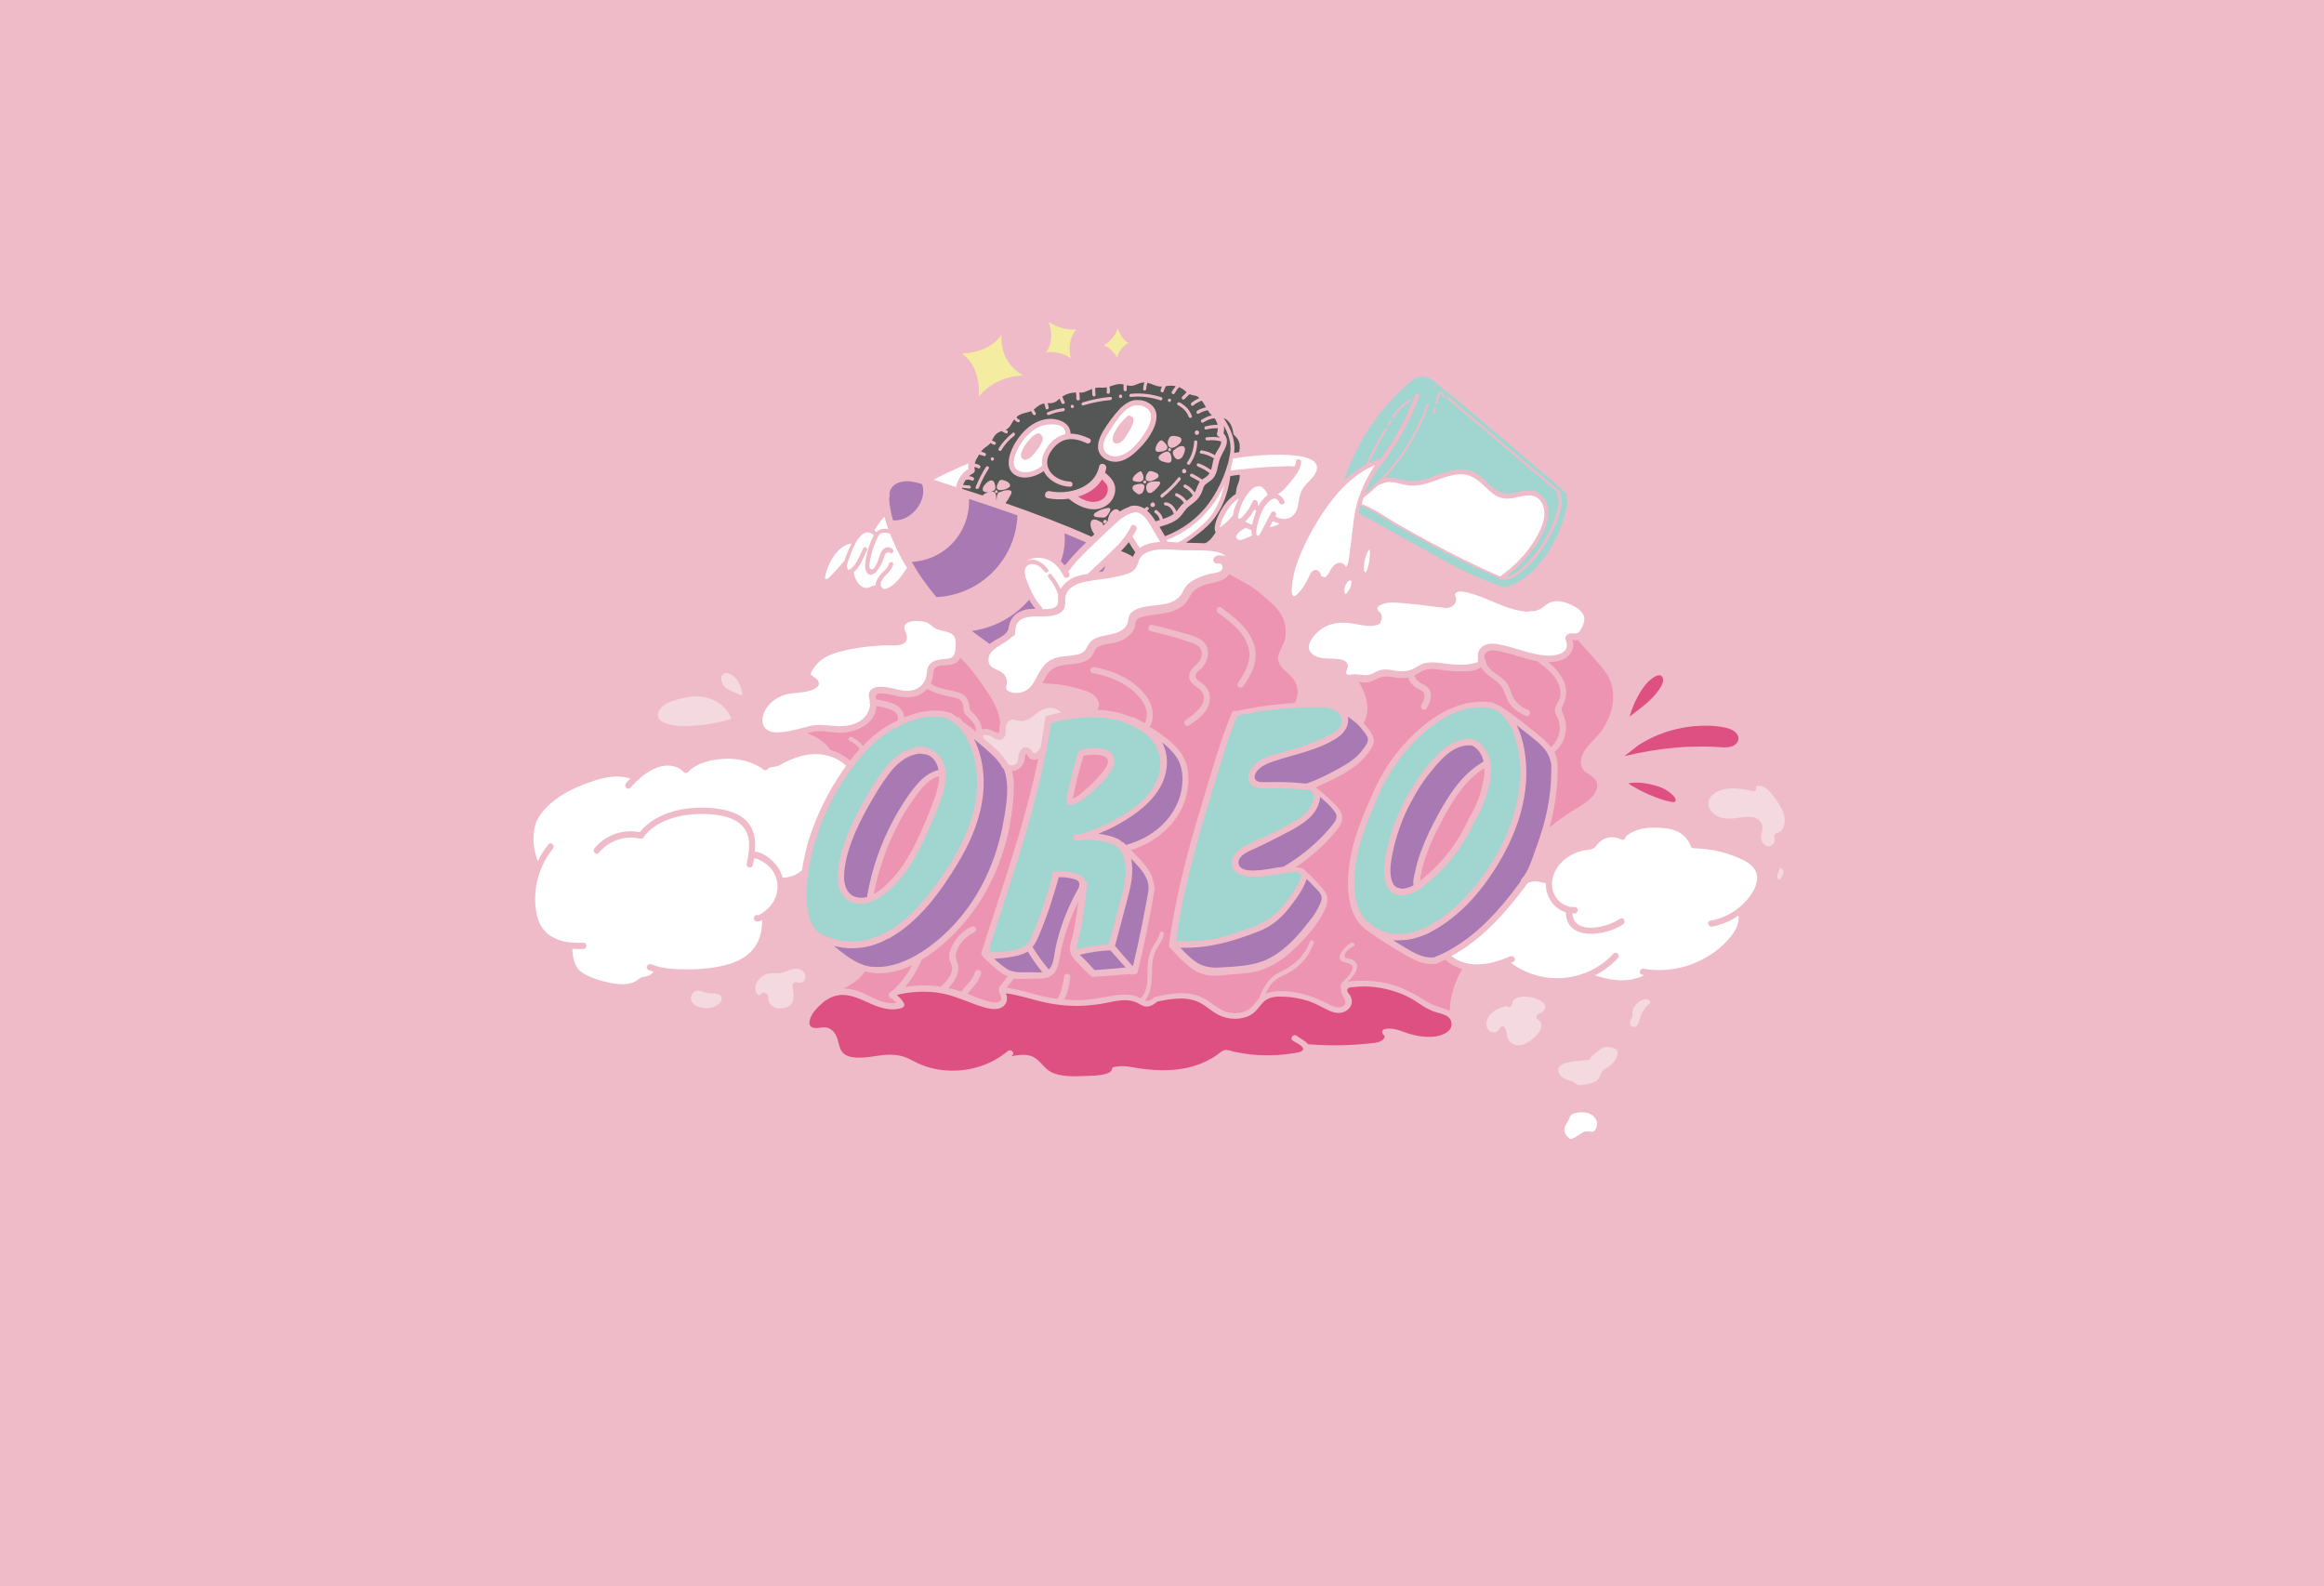<?xml version="1.0" encoding="utf-8"?>
<!-- Generator: Adobe Illustrator 21.1.0, SVG Export Plug-In . SVG Version: 6.00 Build 0)  -->
<svg version="1.0" id="_x30_3_x5F_배경" xmlns="http://www.w3.org/2000/svg" xmlns:xlink="http://www.w3.org/1999/xlink" x="0px"
	 y="0px" width="892.9px" height="609.4px" viewBox="0 0 892.9 609.4" enable-background="new 0 0 892.9 609.4"
	 xml:space="preserve">
<rect x="-12.1" y="-12.3" fill="#EFBBC9" width="918" height="632"/>
<path fill="none" d="M368.3-372.3c0.3-0.3,0.6-0.5,0.8-0.7C368.9-372.8,368.7-372.6,368.3-372.3z"/>
<path fill="none" d="M714.6-377.4c0.1,0,0.3,0,0.4-0.1C714.9-377.4,714.8-377.4,714.6-377.4C714.6-377.4,714.6-377.4,714.6-377.4z"
	/>
<path fill="none" d="M714.2-376.9c0.1,0,0.2-0.3,0.3-0.5c0,0,0,0,0,0C714.3-377.2,714.3-376.9,714.2-376.9z"/>
<path fill="none" d="M715-377.5C715-377.5,715-377.5,715-377.5C715-377.5,715-377.5,715-377.5L715-377.5z"/>
<path fill="#FFFFFF" d="M714.5-377.3C714.5-377.3,714.5-377.4,714.5-377.3C714.5-377.4,714.5-377.3,714.5-377.3c0,0,0.1,0,0.1-0.1
	c0,0,0,0,0,0C714.6-377.4,714.5-377.4,714.5-377.3C714.5-377.4,714.5-377.4,714.5-377.3C714.4-377.4,714.4-377.4,714.5-377.3
	C714.4-377.3,714.4-377.3,714.5-377.3C714.5-377.3,714.5-377.3,714.5-377.3z"/>
<path fill="#FFFFFF" d="M715-377.5L715-377.5C715-377.5,715-377.5,715-377.5c-0.1-0.1-0.1-0.1-0.1-0.1c-0.1,0-0.1,0.1-0.2,0.1
	c0,0-0.1,0-0.1,0C714.8-377.4,714.9-377.4,715-377.5L715-377.5z"/>
<g>
	<g>
		<path fill="#FFFFFF" d="M341.3,203.3c-0.6-1.6-1.1-3.2-1.5-4.8c-1.5,1.6-2.8,3.4-3.9,5.3c0,0,0,0,0,0c0.3,0.2,0.6,0.4,0.8,0.7
			C337.9,203.2,339.3,202.9,341.3,203.3z"/>
		<path fill="#A0D5D0" d="M380.1,364.3c0.3,0.4,0.5,1,0.1,1.6c3.4,0,6.8-0.3,10.2-1.1c1.9-0.5,3.7-1.2,4.8-2.8
			c1-1.5,1.6-3.3,2.3-4.9c2.6-6.7,4.9-13.5,6.8-20.4c-0.4-0.7,0-1.9,1-1.9c3.1-0.2,7.2-0.1,10,1.7c0.8,0.5,1.3,1.1,1.5,1.8
			c0.4,0.1,0.8,0.5,0.8,1.1c-0.4,5.7-1.1,11.4-2.2,17c-0.3,1.5-0.6,3-1,4.5c-0.3,1.2-0.8,2.6-0.7,3.8c3.9-1,7.8-1.6,11.8-1.8
			c0.1-0.2,0.3-0.4,0.6-0.5c1.2-4.4,2.4-8.9,3.5-13.3c1.2-4.4,2.7-8.9,2.9-13.5c0.2-4.6-0.8-9.9-5.7-11.5c-3.6-1.2-7.3-1.6-11.1-1.4
			c-0.3,0.1-0.6,0.2-0.8,0.3c-0.4,0.1-0.7,0-1-0.1c-0.1,0-0.3,0-0.4,0c-1.6,0.1-1.5-2.3,0-2.4c0.6-0.1,1.2-0.1,1.9-0.1
			c6.7-2.1,13.1-5.1,18.9-9.1c5-3.5,9.7-8.2,11.1-14.3c1.6-6.6-1.2-12.3-6.6-16c-10.1-7-23.7-6.3-35-3.2
			C399.5,307.1,389.3,335.6,380.1,364.3z M409.6,307.6c1.2-6.2,2.6-12.2,4.5-18.2c0.1-0.4,0.4-0.6,0.7-0.8c0.1-0.4,0.4-0.6,0.8-0.7
			c3.2-0.5,7.6-1.1,10.5,0.7c2.6,1.6,2.4,4.9,1,7.3c-1.8,3.1-4.7,5.9-7.4,8.2c-2.4,2.1-5.3,5.1-8.7,5c-0.2,0-0.5-0.1-0.6-0.2
			C409.8,308.9,409.5,308.4,409.6,307.6z"/>
		<path fill="#F4D9E1" d="M382.8,284c-0.8-0.3-1.4-0.8-2.2-1.2c-0.1-0.1-3.1-0.9-2.9-0.1c0.1,0.3,0.1,0.6,0,0.8c0,0,0.1,0,0.1,0.1
			c3.4,2.9,7.3,5.9,9.5,9.9c0.9,0.7,2.1,0.8,3.1-0.1c0.9-0.8,0.7-1.9,0.9-3.1c0.2-1.2,0.7-2.4,1.9-3c1.1-0.5,2.2-0.1,2.9,0.7
			c0.5,0.6,0.6,1.6,1.8,1.3c0.8-0.3,1.5-1.5,1.9-2.3c0.7-3.7,1.3-7.4,1.8-11.1c0.1-0.6,0.4-0.8,0.8-0.9c0,0,0,0,0,0
			c1.7-0.5,3.5-0.9,5.2-1.3c-2.6-2.8-6.7-1.9-9.5,0.5c-2.2,1.9-4.2,3.4-7.2,2.6c-1.2-0.3-2.2-0.6-3.2,0.2c-0.9,0.8-1.3,1.9-1.3,3.1
			c0,1.1,0.1,2.4-0.7,3.3C384.9,284.4,383.8,284.4,382.8,284z"/>
		<path fill="#EE94B3" d="M359.5,256.4c-1.1,0.8-0.8,2.4-1.1,3.7c-0.1,0.7-0.4,1.5-0.7,2.2c0,0.1-0.1,0.2-0.1,0.3
			c2.3,1.8,6.1,2.3,8.7,2.9c2.2,0.5,4.4,1.1,5.5,3.3c0.5,1,0.5,2,0.7,3c0.2,1.5,1.4,2,2.3,3.1c1.3,1.5,2.2,3.3,2.5,5.3
			c0.2-0.1,0.3-0.1,0.5-0.1c2-0.4,3.3,0.7,5.1,1.3c0.8,0.3,0.8,0.5,1-0.3c0.1-0.5,0-1.2,0.1-1.8c0.1-0.4,0.2-0.9,0.3-1.3
			c0,0,0,0,0-0.1c-0.4-5.4-3.5-9.9-6.4-14.2c-2.7-3.9-5.5-7.8-9-11c-0.2,0.4-0.4,0.7-0.6,1c-1,1.3-2.6,1.7-4.2,1.9
			C362.6,255.7,360.7,255.5,359.5,256.4z"/>
		<path fill="#EE94B3" d="M371.1,274.7c-1.6-1.5-0.4-3.7-1.7-5.3c-0.9-1.1-2.4-1.3-3.7-1.6c-1.5-0.3-3-0.7-4.5-1.1
			c-1.7-0.5-3.5-1.1-4.9-2.1c-0.4,0.5-0.8,0.9-1.3,1.2c-2.8,2.2-6.1,2.4-9.5,1.8c-2.3-0.4-4.5-1.2-6.8-1.2c-1.3,0-2.3,0.1-2.2,1.7
			c0,0.2,0.1,0.4,0.1,0.6c4.6,0.7,10.5,1.9,10.8,6.9c5.8-2.4,12.2-3.6,18.2-1.6c0.4,0.1,0.6,0.4,0.7,0.6c0.5,0.3,0.9,0.7,1.4,1
			c0.4-0.1,0.8,0,1.1,0.3c0.5,0.5,0.9,1,1.4,1.5c1.7,1.2,3.3,2.5,4.9,3.8C375,278.2,373.1,276.6,371.1,274.7z"/>
		<path fill="#A979B3" d="M336.3,371.5c7.4,0.2,14.3-3.2,20.2-7.4c10.2-7.3,18.2-17.6,23.2-29.1c2.8-6.3,4.7-12.9,5.9-19.7
			c1.1-6.2,2.4-13.8,0.1-19.8c-0.1-0.1-0.3-0.2-0.4-0.4c0,0,0,0,0,0c-0.1-0.1-0.2-0.1-0.2-0.2c-0.2-0.2-0.3-0.5-0.4-0.8
			c-2.2-3.4-5.7-6.1-8.7-8.7c-0.6-0.5-1.2-1-1.8-1.5c1.6,3.1,2.6,6.5,3.2,10c2.2,13.3-2.5,26.2-9.2,37.4
			c-6.7,11.2-15,22.7-26.6,29.2c-0.3,0.1-0.5,0.2-0.7,0.2c0,0-0.1,0.1-0.1,0.1c-6.3,3.5-13.6,4.4-20.4,2.6c1.4,1.2,2.8,2.3,4.3,3.4
			c3.3,2.4,6.9,4.5,11.1,4.7C336,371.3,336.2,371.4,336.3,371.5z"/>
		<path fill="#EE94B3" d="M422.8,297.6c1.4-1.6,4.9-5.7,1.3-7.1c-2.3-0.9-5.4-0.5-7.8-0.2c-1.6,5.4-3,10.8-4.1,16.4
			c2.1-0.7,4.2-2.8,5.7-4.1C419.7,301,421.3,299.3,422.8,297.6z"/>
		<path fill="#FFFFFF" d="M322.4,279c3.5,0,7.4-0.8,9.8-3.5c1.2-1.3,2-3.1,2.1-4.9c0-0.1,0-0.1,0-0.2c-0.2-0.3-0.3-0.7-0.1-1.1
			c-0.2-1-0.6-2-0.3-3c0.8-2.8,4.5-2.6,6.7-2.3c3.4,0.5,7.2,2.2,10.7,1c1.7-0.6,3.1-1.8,3.9-3.3c0.9-1.5,0.8-3,1.1-4.6
			c0.5-2.7,3.1-3.6,5.5-3.8c1.6-0.2,3.8,0,4.7-1.6c0.7-1.2,0.7-3.4,0.7-4.7c0-4.5-3.8-4.1-7-5.2c-1.6-0.5-2.4-1.8-3.8-2.5
			c-1.5-0.7-3.7-0.8-5.3-0.7c-1.2,0.1-2.7,0.4-3.4,1.5c-0.5,0.9-0.2,1.8,0.2,2.7c0.4,1,0.8,2,0.4,3.1c-1,2.8-5.9,1.9-8.1,2
			c-4.1,0.2-8.3,0.6-12.3,1.3c-3.7,0.7-7.6,1.5-10.9,3.4c-1.5,0.9-2.9,2.1-3.9,3.5c-0.4,0.5-2,2.5-1.5,3.2c1,0.7,2.8,1.7,3,2.9
			c0.3,1.4-1.1,2.2-2.2,2.7c-3.4,1.5-7.2,1-10.7,2c-3.8,1-7.4,4-8.5,7.9c-0.6,2.1-0.3,4.4,1.7,5.7c1.5,0.9,3.4,1,5.1,0.8
			c3.9-0.3,7.5-1.5,11.3-2.4C315,278,318.6,278.9,322.4,279z"/>
		<path fill="#A979B3" d="M331.2,344.9c0.7,0,1.3-0.2,2-0.3c0-0.2-0.1-0.4,0-0.6c1.8-10.2,5.2-20,10.1-29.1
			c2.4-4.4,5.1-8.8,8.3-12.7c2.4-3,5.3-5.5,9-6.4c-0.6-3.1-2.5-6-6.1-6.1c-0.3,0-0.5-0.1-0.7-0.2c-5.2,0.3-9.4,3.9-12.4,8
			c-3.1,4.1-5.8,8.7-8.3,13.2c-4.2,7.7-8.3,16.5-8.8,25.4C324.1,340.5,325.8,345.1,331.2,344.9z"/>
		<path fill="#A979B3" d="M435,371c0.1,0,0.2,0,0.3,0.1c2.3-9.5,4.2-19.1,5.9-28.7c0-0.1,0-0.2,0-0.3c0.5-3.6-1.6-6.8-4-9.4
			c-0.9-0.9-1.7-1.9-2.6-2.8c0.1,0.6,0.2,1.2,0.3,1.9c0.6,5.3-0.9,10.4-2.2,15.4c-1.4,5.4-2.9,10.8-4.3,16.2
			C430.6,366,432.8,368.5,435,371z"/>
		<path fill="#A0D5D0" d="M339.5,358.6c0.3-0.1,0.5-0.2,0.7-0.2c0,0,0.1-0.1,0.1-0.1c6.2-3.4,11.3-8.3,15.7-13.8
			c8-9.9,15.4-21.5,18.3-34c2.5-10.7,1.1-22.8-6-31.4c-1.2-0.9-2.3-1.7-3.5-2.6c-0.2-0.1-0.3-0.2-0.4-0.4c-6.6-2-13.6,0-19.5,3.1
			c-5.4,2.8-10.1,6.7-14,11.4c-0.1,0.1-0.2,0.2-0.3,0.3c-7.9,9.5-13.9,20.5-17.4,32.4c-1.9,6.5-3.3,13.3-3.3,20
			c0,4.6,0.4,10.7,3.8,14.2c0.2,0.1,0.3,0.1,0.5,0.3c0.3,0.3,0.6,0.6,1,0.9c0.1,0.1,0.2,0.1,0.3,0.2c0.1,0,0.2,0.1,0.4,0.1
			C323.4,362.8,332.3,362.6,339.5,358.6z M321.8,337.2c0-5.2,1.6-10.5,3.4-15.4c1.9-5.2,4.4-10.1,7.2-14.9
			c4.9-8.4,11.2-20.2,22.5-20c0.4,0,0.7,0.2,0.9,0.4c4.4,0.9,7.2,5.1,7.5,9.4c0.5,6.3-2.8,13.1-5.1,18.8c-4.1,9.7-8.8,20-17,26.9
			c-3.6,3-8.2,5.8-13,4.4C323.6,345.7,321.9,341.5,321.8,337.2z"/>
		<path fill="#EE94B3" d="M351.5,306.3c-2.7,3.7-5.1,7.6-7.1,11.7c-4.1,8-7,16.7-8.7,25.5c2.7-1.4,5.1-3.8,7.1-5.9
			c6.1-6.6,9.9-15.1,13.3-23.3c1.8-4.5,3.9-9.2,4.6-14c0.1-0.7,0.1-1.4,0.1-2.1C356.8,299.2,353.9,303,351.5,306.3z"/>
		<path fill="#EE94B3" d="M319,288.1c2.8,0.8,5.4,2.2,7.6,4.1c1.1-1.4,2.2-2.8,3.4-4.1c0.1-0.1,0.2-0.2,0.3-0.2c0,0,0.1-0.1,0.1-0.1
			c-1-1.4-2.4-2.5-4-3.2c-1-0.4-0.1-1.8,0.8-1.4c1.7,0.7,3.2,1.9,4.3,3.4c3.8-4.1,8.4-7.5,13.5-9.9c0.2-2.4-1.1-3.6-3.4-4.3
			c-1.6-0.5-3.2-0.9-4.8-1.2c-0.4,7.1-8.1,10.4-14.4,10.3c-2.2,0-4.4-0.5-6.7-0.6c-2-0.1-3.9,0.3-5.8,0.8
			C313.5,282.8,316.7,284.8,319,288.1z"/>
		<path fill="#FFFFFF" d="M325.1,294.2c-4-3.8-9.7-5.1-15.1-4.2c-2.9,0.5-5.7,1.5-8.3,2.8c-1,0.5-2.1,1.3-3.2,1.6
			c-1.3,0.3-2.3,0.2-3.4,0.8c-0.3,0.6-0.8,0.9-1.5,0.6c-0.2-0.1-0.5-0.2-0.6-0.4c-4.1-2.9-9.1-4-14.1-3.9c-5,0.2-11,1.3-14.5,5.1
			c-0.4,0.5-1.3,0.5-1.7,0c-3.1-3.2-7.9-3-11.7-1.1c-1.9,1-3.6,2.1-5.2,3.5c-0.2,0.4-0.5,0.8-1,0.9c-0.9,0.9-1.8,1.8-2.6,2.7
			c-1,1.2-2.7-0.5-1.7-1.7c0.5-0.6,1.1-1.2,1.7-1.8c-4.4-1.4-9.1-0.7-13.5,0.7c-4.6,1.5-9.5,3.4-13.5,6.1c-3.9,2.6-8.3,6.6-9.6,11.2
			c-1.2,4.5-0.6,9.4,1,13.8c1.1-2.3,2.5-4.5,4.1-6.5c1-1.2,2.7,0.5,1.7,1.7c-5.1,6.3-7.5,14.6-6.6,22.6c0.5,4.4,1.9,8.4,5.8,10.9
			c3.7,2.4,8.2,2.8,12.5,2.6c1.6-0.1,1.6,2.4,0,2.4c-1.4,0-2.8,0-4.2-0.1c0,3.3,1,7.3,3.7,9.1c2.7,1.8,6.3,3,9.5,3.7
			c3.2,0.8,7.6,1.4,10.7-0.1c1.3-0.6,1.9-1.7,3.4-1.9c1.6-0.3,3-0.5,3.8-2c-0.6-0.2-1.3-0.4-1.9-0.7c-1.4-0.6-0.2-2.7,1.2-2.1
			c4.5,1.9,10,1.9,14.8,1.9c4.5,0,9.1-0.5,13.5-1.6c3.9-1,7.7-2.7,10.4-5.7c2.8-3.2,3.9-7.4,3.8-11.6c-0.7,0.4-1.5,0.6-2.3,0.4
			c-1.5-0.4-0.9-2.7,0.6-2.3c0.6,0.2,3.1-1.8,3.5-2.2c1-0.8,1.8-1.8,2.5-2.9c1.2-2,1.8-4.4,1.6-6.8c-0.2-2.5-1.3-4.8-3-6.6
			c-0.8-0.8-1.7-1.5-2.7-2.1c-0.6-0.3-2.6-1.5-3.3-1.2c-0.1,0.9-0.3,1.7-0.5,2.6c-0.3,1.5-2.7,0.9-2.3-0.6c1-4.8,2-10.7-1.8-14.6
			c-3.1-3.2-8.1-4.1-12.4-4.4c-8.7-0.6-19.9,1.3-25.4,8.8c-0.3,0.5-0.8,0.7-1.4,0.6c-5.9-1.4-12,0.8-15.8,5.4
			c-1,1.2-2.7-0.5-1.7-1.7c4.2-5.1,11-7.5,17.4-6.2c6.7-8.3,19.2-10.3,29.2-9.1c4.7,0.6,9.9,2,12.8,6c2.3,3.1,2.6,6.9,2.2,10.6
			c2.4,0,5.4,2.2,6.7,3.5c1.9,1.7,3.3,4,4,6.5c2.6-0.1,5.1-0.9,7.1-2.6c0.1-0.1,0.2-0.1,0.3-0.2c0.5-3.4,1.3-6.7,2.1-10
			C313.4,313.7,318.4,303.4,325.1,294.2z"/>
		<path fill="#A979B3" d="M414.9,366.8c0.7,0.8,1.5,1.5,2.2,2.2c1.1,1.2,2.2,2.3,3.3,3.5c0,0.1,0.1,0.1,0.1,0.2c4-0.3,8-0.6,12-1
			c-2-2.2-3.9-4.4-5.9-6.6C422.6,365.3,418.7,365.8,414.9,366.8z"/>
		<path fill="#A979B3" d="M380.9,246.9c2.1-1.6,5-2.3,6.3-4.7c0.1-0.1,0.1-0.2,0.2-0.3c0.4-3.4,1.8-6,5.4-7.3c1.6-0.6,3.3-0.7,5-0.7
			c-0.9-1.1-1.7-2.3-2.4-3.5c-5.6,6.6-13.5,10.8-22,12c1.9,1.5,3.9,2.9,5.9,4.3c0.1,0.1,0.3,0.2,0.3,0.3c0.1,0.1,0.2,0.2,0.4,0.2
			c0.1,0.1,0.2,0.1,0.4,0.2C380.4,247.2,380.6,247.1,380.9,246.9z"/>
		<path fill="#A979B3" d="M390.9,198c-4.2-1.5-8.4-2.9-12.5-4.3c-2-0.7-4.1-1.3-6.1-2c0.3,8-3.5,15.8-10.3,20.3
			c-3.4,2.3-7.5,3.6-11.7,3.9c1.3,2.2,2.6,4.4,4.1,6.5c1.7,2.4,3.5,4.8,5.4,7C376.7,228.6,390.3,214.9,390.9,198z"/>
		<path fill="#FFFFFF" d="M318.2,217.7c-0.5,1.1-0.9,2.3-1.1,3.5c-0.1,0.8-0.4,1.7,0.9,1.1c0.4-0.2,0.7-0.7,1-0.9
			c1.8-1.7,3.4-3.6,5-5.5c0.1-0.2,0.3-0.3,0.4-0.3c0.5-1.7,1.5-4.4,2.8-6.8C322.8,209.4,319.8,213.8,318.2,217.7z"/>
		<path fill="#FFFFFF" d="M346.6,215c-1.2-2.3-2.4-4.6-3.4-7c-0.4-1-0.9-2-1.3-3.1c-0.1,0-0.3,0.1-0.5,0c-1.4-0.3-2.6-0.6-3.7,0.7
			c-0.4,0.5-0.6,1.2-0.9,1.7c-0.7,1.5-1.3,3-1.7,4.5c-0.4,1.5-0.8,3.1-1,4.7c-0.1,0.8-0.2,2.8,1.3,2.1c0.5-0.2,1-1.3,1.3-1.8
			c1.1-1.8,1.2-4.8,3-6.1c1.2-0.8,2.9-0.6,3.5,0.7c0.4,0.9-1,1.8-1.4,0.8c-1.1,0-1.7,0.4-1.9,1.1c-0.1,0.2-0.1,0.4-0.2,0.6
			c-0.1,0.4-0.2,0.8-0.4,1.2c-0.3,0.8-0.6,1.5-1,2.2c-0.6,1-1.4,2.4-2.5,3.1c-2.6,1.6-3.6-1.6-3.4-3.6c0.4-3.7,1.4-7.4,3.1-10.7
			c0.1-0.2,0.2-0.3,0.2-0.5c-4.9-4.4-8.4,5.9-9.5,9.1c-0.3,0.9-1.3,2.9-0.5,3.8c0.1,0.5,0.3,0.6,0.6,0.3c0.4-0.2,0.8-0.4,1.1-0.7
			c0.4-0.4,0.8-0.9,1.1-1.3c1.3-1.9,2.2-4.1,3.2-6.2c0.5-0.9,1.9-0.1,1.4,0.8c-1.3,2.6-2.6,6.5-5.1,8.4c0,0.1,0.1,0.2,0.1,0.3
			c0.2,2.7,2.9,6.9,6,5.5c0.8-0.4,1.5-0.7,2.2-0.6c0.2-1.4,0.7-2.6,1.6-3.8c1.1-1.6,3.1-2.6,3.6-4.6c0.1-0.4,0.4-0.6,0.8-0.6
			c0,0,0.1,0,0.1,0c0.5-0.1,0.8,0.4,0.8,0.8c0,0,0,0.1,0,0.1c0,0.3-0.1,0.5-0.3,0.6c-0.4,1.2-1.2,2.1-2.1,3c-1.1,1-1.9,2.1-2.4,3.3
			c0.1,0.2,0.2,0.5-0.1,0.8c0.5,1.5,1.3,2,2.3,1.5c0.3-0.1,0.6-0.2,0.8-0.3c0.5-0.2,0.9-0.5,1.3-0.8c0.8-0.6,1.5-1.2,2.2-2
			c1.2-1.3,2.3-2.9,3.3-4.4c0,0,0-0.1,0.1-0.1c0.1-0.1,0.1-0.2,0.2-0.3C347.8,217.2,347.2,216.1,346.6,215
			C346.6,215,346.6,215,346.6,215z"/>
		<path fill="#FFFFFF" d="M405.5,252.8c2.1-0.7,4.3-0.7,6.4-1c1.1-0.1,2.2-0.3,3.2-0.7c1.7-0.6,2.1-1.7,2.9-3.2
			c1.9-3.5,6.2-3.5,9.6-4.4c2.1-0.5,4.5-1.6,5.4-3.6c0.9-2.1,0.2-3.9,2.6-5.3c4.3-2.5,9.8-1.5,14.3-3.2c2.5-1,3.9-2.5,5-4.9
			c1-2.1,2.8-3.2,4.8-4.2c2.1-1.1,4.4-1.7,6.7-2.1c0.9-0.2,1.9-0.3,2.6-0.9c1.3-1,0.7-3.2-1.1-2.8c-1.6,0.3-2.4-1.7-1.1-2.6
			c1-0.8,2.2-0.6,3.4-0.4c0.1,0,0.3,0.1,0.4,0.1c0.5,0.1,0.6,0.1,0.1-0.1c-0.2-0.2-0.8-0.5-1.1-0.7c-0.7-0.4-1.4-0.6-2.2-0.8
			c-4.1-0.8-8.6-0.5-12.8-0.6c-3.8-0.1-8-0.8-11.8,0.1c-1.7,0.4-3.4,1.1-4.5,2.5c-0.5,0.6-0.8,1.3-1,2c0,0.3,0,0.6-0.2,0.8
			c-0.1,0.1-0.2,0.2-0.2,0.3c-0.1,0.2-0.2,0.4-0.3,0.7c-1.5,2.8-5.5,3.2-8.3,3.9c-3.7,0.8-7.6,1-11.3,1.8c-3.1,0.6-7,2.1-7.6,5.7
			c-0.3,1.5,0.1,3-0.5,4.4c-0.5,1.2-1.5,1.9-2.7,2.4c-3.3,1.3-6.7,0.6-10.1,0.9c-1.6,0.2-3.4,0.6-4.6,1.7c-1.3,1.2-1.4,3-1.5,4.7
			c0,0.8-0.6,1.2-1.2,1.3c-2.8,3.2-9.4,4.4-9,9.3c0.2,2.7,2.7,3,4.6,4.1c1.8,1.1,2.6,2.6,2.4,4.7c-0.1,0.9-0.5,1.8,0.2,2.5
			c0.4,0.5,1.4,0.7,2,0.9c1.1,0.2,2.3,0.2,3.4-0.1c2.5-0.6,4-2.4,5.2-4.6C399.6,257.8,401.1,254.2,405.5,252.8z"/>
		<path fill="#A979B3" d="M403.9,371.2c1.1-2.2,1.2-5,1.7-7.3c1.2-5.6,3.1-11.1,5.5-16.3c0.6-1.3,1.2-2.6,1.9-3.9
			c0.7-1.3,2.5-3.7,1.3-5.1c-0.8-1-3.2-1.2-4.3-1.4c-1.1-0.2-2.1-0.2-3.2-0.2c-2.2,8-4.8,15.9-8.1,23.5c-0.6,1.3-1.2,2.4-2,3.3
			c1.8,3,3.9,5.9,6.2,8.6C403.3,372.2,403.6,371.8,403.9,371.2z"/>
		<path fill="#A979B3" d="M391.1,367.1c-3,0.7-6.1,1.1-9.2,1.2c1.7,1.5,3.4,3,5.2,4.1c2.6,1.5,5.9,1.1,8.8,1.1c1.4,0,3.1,0.2,4.6,0
			c-2.1-2.5-3.9-5.1-5.6-7.9C393.8,366.2,392.5,366.7,391.1,367.1z"/>
		<path fill="#EE94B3" d="M421.7,272.7c1.5,0.1,2.9,0.2,4.4,0.4c3,0.4,6,1.3,8.9,2.5c0.3-0.1,0.6-0.1,0.9,0.1
			c1.3,0.7,2.6,1.4,3.9,2.1c0.7-0.9,0.8-2.9,0.8-3.6c0-1.5-0.6-3-1.4-4.3c-1.3-2.2-3.3-4.2-5.4-5.7c-4.1-3-9-4.7-14-5.6
			c-1.5-0.3-0.9-2.6,0.6-2.3c6.6,1.2,13.2,3.9,18,8.8c2.3,2.3,4.2,5.3,4.5,8.6c0.1,1.7-0.1,3.9-1.2,5.5c3.3,2,6.5,4.2,9.2,6.8
			c1.9,1.8,3.5,3.9,4.5,6.4c1.1,2.6,1.2,5.4,1.2,8.2c0,0.2-0.1,0.4-0.1,0.6c-0.8,12.4-10.4,21.8-22,25.4c4.2,4,8.8,8.6,9,14.4
			c0.1,0.2,0.2,0.5,0.1,0.8c-1.8,10.6-3.9,21.1-6.5,31.6c-0.2,0.7-0.8,1-1.4,0.8c-0.4,0.3-1,0.4-1.4,0c-4.8,0.4-9.5,0.8-14.3,1.1
			c-0.5,0-0.9-0.2-1-0.6c-0.2-0.1-0.4-0.2-0.6-0.3c-2.1-2.3-4.8-4.5-6.5-7.1c-1.6-2.4-0.4-5.3,0.2-7.8c1-4.3,1.7-8.7,2.2-13.1
			c-3,6.1-5.3,12.4-6.7,19.1c-0.6,2.8-0.7,6-2.5,8.2c-2,2.6-5.4,2.3-8.4,2.3c-2.3,0-4.9,0.3-7.2-0.1c-0.9,1.1-1.7,2.3-2.6,3.4
			c-0.1,0.1-0.1,0.2-0.2,0.2c4.5,0.6,8.8,1.9,13.3,3.1c2,0.5,4.1,0.9,6.2,1.2c0.1-0.1,0.1-0.2,0.2-0.2c1.5-2.4,2-5.8,2.5-8.6
			c0.2-1.5,2.6-0.9,2.3,0.6c-0.4,2.7-0.9,5.9-2.3,8.4c2.1,0.2,4.3,0.3,6.4,0.2c5.1-0.1,9.9-1.5,15-2c2.1-0.2,4.2-0.1,6.2,0.6
			c0.6,0.2,1.2,0.5,1.7,0.8c0.1-0.1,0.1-0.2,0.2-0.2c0.1-0.1,0.2-0.2,0.3-0.2c2.8-3.6,2-8.5,2.3-12.8c0.2-2,0.6-4,1.5-5.8
			c1-2.1,2.6-3.8,3.1-6.1c0.2-1,1.8-0.6,1.6,0.4c-0.5,2.4-2,4.1-3.1,6.2c-1.3,2.6-1.5,5.5-1.5,8.4c-0.1,3.9-0.2,7.9-2.7,10.9
			c1.1,0.4,2,0,3-0.7c0.1-0.3,0.4-0.6,0.8-0.7c6.3-1.4,13.2-2.6,19.1,0.7c2.9,1.6,5.3,4.2,8.6,5.1c2.8,0.8,6,0.6,8.4-1
			c1.7-1.1,2.7-2.9,4-4.3c1.7-4.5,3.7-8,8.3-10.2c5.1-2.4,9.1-6,11.1-11.4c0.4-1,1.9-0.6,1.6,0.4c-1.6,4.4-4.5,8.1-8.4,10.7
			c-2.4,1.5-5.2,2.2-7.3,4.3c-1.2,1.3-2.1,2.8-2.8,4.5c2.1-1,4.6-1.1,7-1c6.3,0.2,11.9,2.2,17.4,5.1c1.6,0.8,3.7,1.8,5.4,0.6
			c1.5-1.1,0.7-2.3,0-3.6c-0.6-0.9-0.9-1.9-0.8-2.9c-0.6-1.4,0.4-2.6,1.4-3.6c1-1,2-2,2.6-3.3c1.4-2.7-1.2-3-2.8-3.4
			c-4.5-1.2,0.5-6.5,2.7-7.5c0.9-0.4,1.8,1,0.8,1.4c-1.1,0.5-2.1,1.2-2.8,2.2c-0.4,0.6-0.8,1.1-0.5,1.8c0.3,0.7,0.5,0.5,1.2,0.6
			c1.3,0.2,2.6,0.7,3.2,1.9c0.7,1.3,0.1,2.8-0.6,4c-0.3,0.6-1.7,2-2.7,3.2c1.8-0.6,4.2-0.5,5.9-0.5c3,0,5.9,0.3,8.8,0.9
			c5.8,1.2,10.7,4,15.7,7.1c2.4,1.5,5,2.1,7.7,3.1c0.4,0.2,0.7,0.3,1.1,0.5c0.2-5.7,1.9-11.2,4.8-16.1c-2.3-0.7-4.5-1.8-6.5-3.6
			c-1.2,0.6-2.4,1.1-3.7,1.6c-0.3,0.1-0.5,0.1-0.7,0c-4.7,0.4-8.7-2.1-12.6-4.4c-4.8-2.8-9.5-5.8-14-9.1c-0.1-0.1-0.2-0.2-0.3-0.3
			c-6.3-5.5-6.6-15.5-5.7-23.2c1.1-9.5,4.6-18.4,8.5-27c3.8-9.4,9.6-17.9,17-24.8c7.8-7.3,17.8-13.1,28.8-11.7c0.2,0,0.3,0,0.5,0
			c0.1,0,0.1,0,0.2,0.1c0.1,0,0.2,0,0.4,0.1c0.2,0,0.4,0.1,0.6,0.3c0.7,0.3,1.3,0.6,1.9,0.9c0.1,0,0.3,0.1,0.5,0.2
			c0.1,0.1,0.1,0.1,0.2,0.2c1.3,0.8,2.6,1.7,3.9,2.7c2.6,1.9,5.1,3.9,7.6,5.9c2.6,2.1,5.5,4.2,7.5,6.9c2.1-1.9,3.3-4.5,3.4-7.3
			c0-1.4-0.3-2.8-0.9-4.1c-0.6-1.2-1.2-2.1-0.9-3.5c0.3-1.6,1.6-2.8,1.9-4.5c0.4-1.8,0-3.7-0.8-5.4c-1.5-3.3-4.5-5.6-7.3-7.7
			c-0.2-0.2-0.3-0.4-0.4-0.5c-1.1-0.2-2.1-0.4-3.1-0.7c-3.2-0.8-6.4-1.9-9.6-2.7c-1.7-0.4-3.6-1-5.4-0.8c-1.8,0.2-3.3,1.9-2.2,3.6
			c0,0,0,0,0,0c0,0.1,0.1,0.1,0.1,0.2c0.2,0.3,0.3,0.6,0.3,1c1.3,3.7,6.2,4.9,8.2,8.1c1.1,1.8,1.4,4,2.5,5.7
			c1.3,1.9,3.1,3.4,5.3,4.2c1.5,0.5,0.8,2.9-0.6,2.3c-2.1-0.8-4-1.9-5.5-3.6c-1.6-1.8-2.3-3.8-3.1-6c-1.6-4.2-6.7-5.3-8.8-9.1
			c-0.1,0.1-0.3,0.2-0.4,0.3c-1.5,1.1-3.5,1.2-5.3,1.3c-2.6,0.1-5.3,0-7.9-0.3c-2.4-0.3-4.9-0.9-7.3-0.4c-1.7,0.4-3.1,1.5-4.7,2.3
			c0.5,1.4,1.5,2.5,2.9,3.2c1.1,0.5,2,0.9,2.7,2c1.6,2.4,0.4,5.2-0.8,7.4c-0.7,1.4-2.8,0.2-2.1-1.2c0.7-1.3,1.8-3.3,0.9-4.8
			c-0.6-1-2.1-1.3-3-1.9c-1.4-1-2.4-2.3-3-3.9c-1.6,0.3-3.2,0.2-4.8,0c-2.8-0.4-4.8-0.8-7.4,0.6c-1.7,0.9-3.1,1.5-5.1,1.3
			c-0.6-0.1-1.2-0.2-1.7-0.3c3,4.7,4.8,10.9,1.9,15.9c0.4,0.4,0.7,0.8,1,1.2c1.1,1.3,2.3,2.8,2.8,4.5c0.5,1.8-0.3,3.1-1.2,4.6
			c-2.6,3.9-5.9,6.6-10,9c-2.1,1.2-4.3,2.3-6.5,3.3c-1.5,0.7-2.9,1.4-4.4,2.1c0,0,0.1,0,0.1,0.1c1.9,1.5,3.7,3,5.4,4.7
			c1.4,1.3,3,2.7,3.9,4.4c1.8,3.3-0.2,5.8-2.3,8.3c-4.3,5.1-9.4,9.5-14.9,13.2c0.4,0,0.7,0,1.1,0.1c1.3,0.1,2.1,0.6,2.6,1.2
			c0,0,0.1,0,0.1,0.1c2.7,2.5,5.5,5.2,7.6,8.2c1.7,2.5,0.5,5.4-0.8,7.9c-2.7,5.2-7.2,10.2-11.5,14.2c-4.3,4.1-9.5,7.4-15.4,8.6
			c-3,0.6-6.1,0.6-9.1,0.9c-2.9,0.3-5.8,0.7-8.7,0.2c-5.9-1-10-6.2-13.9-10.2c-0.4-0.3-0.7-0.7-0.7-1.3c2.1-15.4,5.8-30.6,10.1-45.5
			c2.2-7.5,4.4-14.9,6.7-22.4c2.2-7.3,4.5-14.5,7.5-21.5c0.3-0.7,1-0.8,1.5-0.5c7.4-1.6,14.9-2.7,22.5-3.1c1.7-2.8,1.6-6.2-0.3-9
			c-1.6-2.3-4.2-3.6-5.5-6c-1.4-2.7,0.1-4.8,1.3-7.3c1.6-3.3,1.3-7.1,0-10.4c-1.5-3.6-5.3-6.5-8.1-9c-3.7-3.3-8.3-5.4-12.6-7.8
			c-0.6,1-1.5,1.8-2.6,2.2c-2.8,1.2-5.9,1.3-8.7,2.7c-1.9,1-2.9,1.9-3.8,3.8c-0.6,1.2-1.3,2.2-2.3,3.1c-4.4,3.8-10.2,3.2-15.5,4.5
			c-1.3,0.3-2.5,0.7-3,2.1c-0.2,0.5-0.1,1.1-0.2,1.6c-0.2,0.9-0.7,1.8-1.3,2.5c-1.4,1.8-3.6,3-5.8,3.6c-2.3,0.7-5,0.6-7.1,1.8
			c-1.3,0.8-1.4,1.9-2.1,3.1c-0.6,1-1.6,1.8-2.6,2.3c-4.8,2.3-11.5,0.1-14.8,5.2c-0.7,1.1-1.3,2.2-1.9,3.3c1.2,0.3,2.5,0.2,3.7,0.3
			c1.3,0.1,2.7,0.3,4,0.5c2.8,0.4,5.5,1.1,8.1,2C419.6,265.8,423.7,269,421.7,272.7z M469.2,233.4c5,3.7,10.2,7.6,12.4,13.6
			c2.3,6.2-0.4,11.6-3.9,16.6c-0.9,1.3-3,0.1-2.1-1.2c3.1-4.5,5.8-9.2,3.7-14.8c-2-5.4-6.8-8.9-11.3-12.2
			C466.7,234.6,467.9,232.5,469.2,233.4z M442.7,240.1c3.3,0.7,6.6,1.6,9.8,2.5c2.8,0.8,5.9,1.5,8.5,2.9c4.2,2.3,3.8,7.7,0.9,11
			c-0.8,0.9-2.3,1.7-2.5,2.9c-0.3,1.4,1.3,2.3,2.3,3c1.7,1.3,2.9,2.8,3.1,5c0.5,5.3-4,8.7-8,11.3c-1.3,0.9-2.5-1.3-1.2-2.1
			c3.3-2.2,10-7.3,5.5-11.6c-1.2-1.2-2.9-1.9-3.8-3.4c-0.7-1.4-0.5-3,0.4-4.2c1.3-1.8,3.2-2.7,3.8-4.9c0.9-2.9-0.8-4.6-3.4-5.5
			c-5.2-1.8-10.6-3.3-16-4.5C440.6,242.1,441.2,239.7,442.7,240.1z"/>
		<path fill="#EE94B3" d="M385.5,377.3c0.6-0.7,1.1-1.5,1.7-2.2c-0.1-0.1-0.3-0.1-0.4-0.2c-3.4-1.5-6.2-4.7-9-7.1
			c-0.2-0.2-0.3-0.4-0.4-0.7c-0.3-0.3-0.5-0.7-0.3-1.2c7.8-24.6,16.6-49.1,21.8-74.4c-0.5,0.2-1,0.4-1.5,0.4c-0.9,0-1.7-0.3-2.2-1
			c-0.3-0.3-0.4-0.8-0.6-1c-0.9-1-0.7,1.1-0.9,1.8c-0.5,2.8-2.6,4.6-4.9,4.5c0.9,3.2,0.8,6.5,0.6,9.7c-0.3,3.9-0.8,7.8-1.5,11.6
			c-2.7,13.7-8.6,26.7-17.7,37.3c-4.4,5.1-10,10.3-16.2,14c0,0.1,0,0.2-0.1,0.4c-1.6,3.6-3.6,7-6.2,10c4.6-0.8,9.3-0.8,13.9-0.1
			c0-0.1,0.1-0.1,0.1-0.2c1.9-1.9,4.2-4.2,4.1-7.1c0-1.4-1-2.4-1.1-3.8c-0.1-1,0.1-2,0.4-2.9c1.4-4,4.3-7.2,8.1-9.1
			c1.4-0.7,2.6,1.4,1.2,2.1c-2.2,1.1-4.1,2.6-5.5,4.7c-0.6,0.9-1.1,1.9-1.5,3c-0.5,1.6-0.1,2.4,0.4,3.9c1.3,3.8-0.9,7.2-3.4,9.9
			c1.7,0.4,3.4,0.8,5,1.4c0-0.1,0.1-0.3,0.2-0.4c1.8-2.3,4.1-4.2,5-7.1c0.4-1.5,2.8-0.9,2.3,0.6c-0.9,3.1-3.1,5.2-5.1,7.5
			c0,0.1-0.1,0.1-0.1,0.2c2,0.8,4,1.7,6,2.3c1.6,0.5,4.8,1.7,6.4,0.6c1.8-1.3-0.9-3.4-0.3-5.1C384.1,378.9,384.9,378.1,385.5,377.3z
			"/>
		<path fill="#A979B3" d="M435,313.4c-4.1,2.8-8.4,5.1-13,6.9c2.3,0.3,4.7,0.8,6.8,1.7c0.9,0.3,1.6,0.8,2.2,1.4
			c0.3,0,0.5,0.1,0.8,0.4c0.3,0.3,0.5,0.5,0.8,0.8c11.9-3.1,22-12.9,21.7-25.9c0-0.1,0-0.2,0-0.3c-0.1-2.1-0.5-4.2-1.5-6.2
			c-1.1-2.1-2.7-3.8-4.4-5.4c-0.6-0.5-1.2-1.1-1.9-1.6c2.1,4,2.4,8.7,1,13.2C445.5,304.8,440.4,309.7,435,313.4z"/>
		<path fill="#F4D9E1" d="M267.5,386.4c2.4,1.3,5.7,1.2,8-0.2c1.2-0.7,2.4-2.3,1.4-3.6c-0.6-0.8-1.8-0.9-2.7-1
			c-1.9,0.2-3.3-0.2-5.1-0.9c-1.6-0.5-2.7,0.3-3.4,1.7C264.9,384.2,266.1,385.6,267.5,386.4z"/>
		<path fill="#EE94B3" d="M344.5,385.3c-0.7-0.8-1.5-1.4-2.5-2c-0.7-0.4-0.7-1.3-0.2-1.9c0.4-0.4,0.8-0.7,1.2-0.8
			c0-0.1,0.1-0.1,0.2-0.2c3-2.8,5.4-6.1,7.3-9.6c-4.6,2.2-9.5,3.4-14.5,3.1c-0.2,0-0.4-0.1-0.6-0.2c-1.1-0.1-2.1-0.2-3.1-0.5
			c-2,3.1-5,4.9-8.1,6.6c2.2,0,4.4,0.5,6.6,1.4C335,383,339.6,386.1,344.5,385.3z"/>
		<path fill="#F4D9E1" d="M306.8,372.3c-2.9-0.6-5.2,1.7-8.1,1.6c-2.6-0.1-4.8-0.1-6.8,2c-0.9,0.9-1.5,2.1-1.7,3.3
			c-0.2,1.1,0.7,4.3,2.3,2.6c0.6-0.7,1.4-0.5,1.9,0c0.5,0.2,0.9,0.6,0.8,1.3c-0.1,3.7,3.3,4.9,6.5,4.1c3.8-1,3.4-4.9,2.8-8.1
			c-0.2-1,0.6-2.2,1.7-1.7c1.6,0.6,3.2-0.2,3.2-2C309.5,373.6,308.2,372.6,306.8,372.3z"/>
		<path fill="#DE4F82" d="M416.3,413.4c1.8-0.1,3.7-0.1,5.5-0.3c1.3-0.1,5.2-0.6,5.4-2.3c0.1-0.6,0.5-0.9,1-0.9c0,0,0.1,0,0.1,0
			c3.3-0.8,6.5,0.1,9.7,0.6c3.8,0.5,7.6,0.8,11.4,0.6c6.5-0.3,13.1-2.1,18.4-6c1-0.7,1.8-1.6,3-1.7c1.3-0.1,2.7,0.6,4,0.8
			c3.6,0.7,7.2,1.2,10.8,1.2c3.6,0.1,7.3-0.1,10.9-0.7c0.9-0.2,4.2-0.4,4.2-1.7c-0.1-0.2-0.2-0.4-0.2-0.6c0-0.1-0.1-0.1-0.2-0.2
			c-0.9-1.1-2.6-1.6-3.7-2.5c-1.2-1,0.5-2.7,1.7-1.7c1.3,1,3.2,1.9,4.3,3.2c5,0.4,10.1,0.5,15.1,0.3c2.7-0.1,5.5-0.3,8.2-0.6
			c1.3-0.1,2.6-0.2,3.9-0.6c0.8-0.2,3.1-1.7,1.8-2.7c-0.8-0.6-0.8-1.9,0.3-2.2c3.2-0.8,6,0.6,9,1.6c3.1,1,6.4,1.5,9.7,1.3
			c2.9-0.2,8.2-1.9,6.9-6c-0.8-2.6-4.5-2.9-6.6-3.7c-2.6-0.9-4.8-2.5-7.1-4c-2.2-1.4-4.6-2.6-7.1-3.4c-5.3-1.9-10.9-2.6-16.5-2
			c-0.9,0.1-2.7,0-2.6,1.5c0,0.4,0.7,1.1,0.9,1.4c0.5,0.8,0.9,1.6,0.9,2.6c0,1.7-1.1,3.1-2.5,3.8c-2.1,1.2-4.5,0.6-6.6-0.4
			c-2.5-1.2-4.9-2.6-7.5-3.5c-3.1-1-6.4-1.6-9.6-1.7c-2.7-0.1-5.6,0-7.7,2c-1.8,1.8-2.9,4-5.3,5.2c-1.7,0.9-3.7,1.3-5.7,1.3
			c-2.2,0-4.4-0.5-6.3-1.5c-2.3-1.1-4.3-3-6.5-4.3c-5.2-3-11.4-2-17-0.8c-1.4,1.1-3.1,2.3-5.1,1.8c-1-0.3-1.9-1-2.8-1.4
			c-1.2-0.6-2.5-0.8-3.8-0.9c-2.7-0.2-5.4,0.5-8,1c-2.4,0.5-4.9,0.8-7.4,1c-5.2,0.4-10.5,0-15.7-1.1c-5.2-1.1-10.2-2.9-15.4-3.6
			c0,0,0,0,0,0.1c0.6,1.5,0.6,3.1-0.5,4.4c-2.5,3-8,0.9-11-0.1c-5.1-1.9-9.8-4-15.2-4.7c-5-0.6-10.1-0.3-15.1,0.9c0,0,0,0.1-0.1,0.1
			c1.1,0.9,2,1.9,2.7,3.1c0.4,0.7,0,1.5-0.7,1.8c-4.8,1.6-9.5-0.4-13.9-2.4c-5-2.3-9.8-4-14.9-0.8c-0.6,0.4-1.3,0.8-1.8,1.3
			c0,0,0,0,0,0c-0.1,0.1-0.2,0.2-0.3,0.3c-1.1,0.9-2.1,2-3,3.1c-1.2,1.6-3.2,5.7,0.1,6.2c1.9,0.3,3.7-0.7,5.6,0.1
			c1.4,0.6,2.4,1.8,3,3.2c0.8,1.8,0.9,4.1,2,5.7c1.2,1.8,3.5,2.3,5.5,2.4c4.4,0.3,8.6-1.1,13-1.1c2.2,0,4.3,0.3,6.3,1.1
			c1.8,0.7,3.4,1.8,5.2,2.5c3.6,1.6,7.6,2.4,11.5,2.5c8,0.3,16.1-2.3,22.3-7.5c1.2-1,2.9,0.7,1.7,1.7c-0.1,0.1-0.2,0.2-0.4,0.3
			c2.6-0.5,5.3-0.9,7.6-0.1c3.3,1.1,4.7,4.5,7.6,6.1C407.6,413.8,412.4,413.5,416.3,413.4z"/>
		<path fill="#F3ECA1" d="M384.7,128.7c-3.3,4.8-9.2,6.9-15.1,7.1c5.1,3.7,7,10.3,6.4,16.6c4.2-5,10.4-8,17-8.1
			c-2.6-1.8-4.9-3.8-6.4-6.6C385.1,135,384.7,131.8,384.7,128.7z"/>
		<path fill="#F3ECA1" d="M429.5,126.1c-0.9,2.8-2.9,5.1-5.4,6.6c2.2,0.8,3.9,2.6,5.1,4.7c0.6-2.4,2.2-4.5,4.4-5.7
			C431.5,130.7,430.2,128.5,429.5,126.1z"/>
		<path fill="#F3ECA1" d="M411.5,137.6c-1.2-3.8-0.5-8,2-11.1c-3.7,0.5-7.3-0.8-10.6-2.8c1.5,4,1.4,8.4-1,11.7
			C405.2,134.9,408.6,135.8,411.5,137.6z"/>
		<path fill="#F4D9E1" d="M285.2,267.2c0.2-1.8-1.2-4.8-2-6c-1.1-1.5-3.9-3.8-5.7-1.9c-0.8,0.9-0.2,2.9,0.3,3.8
			c0.6,1,1.6,1.6,2.6,2.1C282,266,283.5,266.7,285.2,267.2C285.2,267.2,285.2,267.2,285.2,267.2z"/>
		<path fill="#F4D9E1" d="M271.4,268c-2.9-0.7-6-0.5-9,0.2c-2.5,0.6-5.4,1.3-7.5,2.9c-1.3,1-2.5,2.7-2,4.4c0.4,1.4,2,2.1,3.3,2.5
			c2.6,0.9,5.5,1,8.2,0.9c5.6-0.1,11.2-1.1,16.6-2.7C279.6,272,275.7,269,271.4,268z"/>
		<path fill="#A979B3" d="M343.1,199.9c6.8,0.6,13.4-7.4,11.2-13.9c-2-0.6-4.1-1.2-6.2-1.1c-3.2,0-6.7,2-6.3,5.6
			c0,0.3,0,0.6-0.2,0.8C341.7,194.1,342.3,197,343.1,199.9z"/>
		<path fill="#545755" d="M474.8,189.8c0-0.1,0-0.1,0-0.2c0.1-1.1,0.3-2.2,0.7-3.3c0.6-1.4,0.9-2.5,0.8-3.9
			c-1.2,0.1-2.3,0.3-3.5,0.5c0,0-0.1,0-0.1,0c-0.7,5.3-2.2,10.5-5.3,15c-1.8,2.7-4.2,5-6.8,7c-1.6,1.2-3.2,2.5-4.9,3.6
			c2.4,0.1,4.8,0.1,7.2,0.2c0.2-0.1,0.5-0.2,0.7-0.3c0.6-0.4,1.1-0.8,1.6-1.3c0.7-0.8,1.3-1.7,1.9-2.6c-0.8-1-0.2-3.2,0.1-4.2
			C468.4,196.6,471.1,192,474.8,189.8z"/>
		<path fill="#FFFFFF" d="M477.6,198.3c1.6-1.7,2.8-3.6,3.7-5.7c0.4-1,1.9-0.4,1.9,0.5c0,0.5,0.1,0.9,0.3,1.3c0.8-1.6,1.9-3,3.2-3.9
			c0.1-0.1,0.2-0.1,0.3-0.2c-0.2-1.4-1.7-3.3-3.1-3.5c-1.4-0.1-2.6,0.7-3.5,1.7c-1.6,1.7-2.9,3.9-3.7,6.1c-0.4,1.1-0.7,2.2-0.9,3.3
			c-0.2,0.9-0.4,1.4,0.4,1.4C476.8,199.3,477.2,198.7,477.6,198.3z"/>
		<path fill="#FFFFFF" d="M470,198.7c-0.5,1-0.8,1.9-1.1,3c0,0.1-0.3,0.9-0.3,1c0,0.1,0.7-0.5,0.9-0.6c1.6-1.2,2.9-2.6,4.2-4.1
			c0.2-1.7,0.9-3.5,1.3-4.4c0.3-0.7,0.6-1.4,1-2.1C473.3,193,471.2,196.3,470,198.7z"/>
		<path fill="#A0D5D0" d="M475.4,275c-3,7-5.2,14.3-7.4,21.6c-2.2,7.2-4.4,14.4-6.5,21.6c-4.1,14.2-7.6,28.7-9.7,43.3
			c4.9,0.3,9.8,0.1,14.6-0.8c5-1,9.7-2.7,14.5-4.4c4.5-1.6,8.3-4,11.4-7.6c2.3-2.6,4.6-5.7,6.2-8.7c0.6-1,2-3.4,1-4.5
			c-1-1.1-4.8-0.2-6.2,0c-4.3,0.5-8.6,1.5-12.9,1.3c-2.8-0.2-6.2-1-7-4.1c-0.8-3.3,1.8-6,4.5-7.4c3.8-2,7.9-3.7,11.8-5.7
			c3.7-1.9,7.9-3.8,11.1-6.5c1.7-1.4,3.1-3.3,3.7-5.5c0.3-1.3,0.4-3-0.9-3.9c-0.6-0.4-2.6-0.3-3.4-0.4c-4.5-0.5-9.1-0.6-13.6-0.4
			c-2.8,0.1-6.3-0.2-6.9-3.6c-0.6-3.2,2.1-5.7,4.5-7.2c3.3-2,7.2-2.7,10.8-3.7c4.3-1.2,8.5-2.7,12.6-4.5c3.2-1.4,10.1-4.2,7.4-8.9
			c-2.3-4-8.3-3.3-12.3-3.3C493.5,271.9,484.4,273,475.4,275C475.4,275,475.4,275,475.4,275z"/>
		<path fill="#A979B3" d="M501.7,315.4c-3.6,2.8-7.8,4.7-11.8,6.8c-2.2,1.1-4.3,2.2-6.5,3.2c-1.9,0.9-4.1,1.7-5.8,3
			c-2.4,1.8-2.5,4.8,0.7,5.7c2.1,0.6,4.5,0.3,6.7,0.1c2.6-0.3,5.3-0.9,8.1-1.2c0.1-0.1,0.2-0.2,0.3-0.2c5.8-3.4,11-7.6,15.6-12.5
			c1.1-1.2,2.1-2.3,3.1-3.6c1.5-1.9,2-3.3,0.4-5.3c-1.5-1.9-3.4-3.6-5.3-5.2c0,0,0,0.1,0,0.1C506.9,310,504.6,313.2,501.7,315.4z"/>
		<path fill="#A979B3" d="M489.7,354.4c-3.3,2.6-7.2,3.9-11.2,5.3c-8.2,2.9-16.4,4.7-25,4.4c1.7,1.8,3.5,3.7,5.6,5.2
			c2.8,2,5.8,2.6,9.3,2.4c6.9-0.4,14-0.5,20.1-4c6.1-3.4,10.8-8.9,15-14.4c1-1.2,1.9-2.5,2.6-3.9c0.7-1.3,2-3.6,1.6-5.1
			c-0.4-1.6-2.5-3.3-3.5-4.4c-0.7-0.8-1.4-1.5-2.2-2.2c-0.9,3.2-3.6,7.1-4.8,8.6C495.1,349.2,492.8,352.1,489.7,354.4z"/>
		<path fill="#FFFFFF" d="M466.3,196.6c2-3.2,3.3-6.7,4.1-10.3c-1.4,2.9-3,5.7-5,8.3c-0.1,0.1-0.1,0.1-0.2,0.2
			c-4.4,5.7-10.3,10.1-17,12.7c0.1,0.2,0.3,0.5,0.4,0.7c1.3,0,2.7,0.1,4,0.2c2.6-1.2,4.9-3.1,7.1-4.8
			C462.3,201.5,464.6,199.3,466.3,196.6z"/>
		<path fill="#FFFFFF" d="M487.8,202.5c1.4-0.1,2.6-0.6,3.7-1.3c-0.9-0.3-1.9-0.8-2.6-0.9C488.6,201,488.2,201.8,487.8,202.5z"/>
		<path fill="#FFFFFF" d="M473.8,176c-0.2,1.1-0.5,2.3-0.8,3.4c0,0.5-0.1,1-0.1,1.4c1.3-0.2,2.7-0.4,4-0.5c0.1,0,0.2,0,0.3,0
			c2.8-0.3,5.6-0.6,8.4-0.8c2.4-0.2,4.8-0.3,7.2-0.3c1.5,0,3.1-0.3,4.5,0.1c0.3-0.6,0.6-1.3,0.6-1.9c-0.1-1.3,2-1.3,2,0
			c0.1,2.7-2.5,5.8-4.1,7.8c-1.4,1.7-2.9,3.6-4.9,4.7c1.1,0.4,2.1,1.4,2.6,2.7c0.5,1.2-1.5,1.7-2,0.5c-1.5-3.8-5,0.3-6,2.1
			c-1.1,2-1.9,4.3-2.4,6.5c-0.1,0.5-0.8,3.4-0.2,4c0.9,0.8,1.9-2,2.2-2.5c1.1-2.1,2.2-4.1,3.3-6.2c0.6-1.2,2.4-0.1,1.8,1
			c-0.1,0.1-0.1,0.2-0.2,0.4c0.1,0.1,0.3,0.1,0.4,0.2c1.3,0.6,2.5,1,3.9,0.7c2.8-0.5,4.1-3,4.5-5.6c0.4-2.5,0.6-4.4,2.1-6.5
			c1.3-1.8,3.3-3.3,4.4-5.2c3.9-6.9-9.1-7.2-12.8-7.3c-6.1-0.1-12.3,0.4-18.3,1.4C474,176.1,473.9,176.1,473.8,176z"/>
		<path fill="#545755" d="M474.2,173.4c0,0.1,0,0.2,0,0.3c0,0.1,0,0.2-0.1,0.3c0.7-0.1,1.3-0.2,2-0.3c0,0,0,0,0,0
			c0.4-2.2,0.4-4.2-1.3-5.9c-0.6-0.6-0.9-0.7-1-1.6c-0.4-2.6-1.4-4.7-3.7-5.6c0,0,0,0.1,0.1,0.1
			C472.7,164.5,474.7,168.8,474.2,173.4z"/>
		<path fill="#FFFFFF" d="M482,195.7c-0.7,1.2-1.4,2.3-2.3,3.3c-0.4,0.4-0.8,1-1.3,1.4c0.9,0.5,1.8,0.9,2.7,1.2
			c0-0.1,0.1-0.3,0.1-0.4c0.3-1.5,0.8-3.2,1.5-4.9C482.4,196.2,482.2,196,482,195.7z"/>
		<path fill="#FFFFFF" d="M480.9,203.7C480.8,203.7,480.8,203.7,480.9,203.7c-0.8-0.3-1.5-0.5-2.2-0.9c-0.9,0.4-1.8,0.9-2.5,1.6
			c-0.3,0.3-0.7,0.6-0.9,1c-0.4,0.6-0.6,0.9-0.1,1.5c0.8,1.1,2.4,0.3,3.4-0.1c0.8-0.3,1.7-0.7,2.5-1.1
			C480.8,205.1,480.8,204.4,480.9,203.7z"/>
		<path fill="#545755" d="M467,182.3c-0.8,1.9-2.1,2.4-3.6,3.6c-1.1,0.8-1.2,2.2-1.7,3.3c-0.4,0.8-0.8,1.6-1.4,2.3
			c-1.5,1.9-3.8,2.8-5.1,4.7c-1.1,1.6-2.1,2.9-3.8,3.9c-1.8,1.1-3.9,1.7-5.9,2.3c0.7,1.2,1.4,2.4,2.1,3.6
			c6.7-2.5,12.6-6.9,16.9-12.7c0-0.1,0.1-0.1,0.1-0.2c3.1-4.3,5.4-9.1,6.9-14.1c0-0.1,0-0.2,0.1-0.2c0.5-1.7,0.8-3.4,1.1-5.1
			c0,0,0-0.1,0-0.1c0.4-3.7-0.8-7-2.5-10.1c0.2,1,0.1,2-0.1,3c0,0,0.1,0.1,0.1,0.1c3.1,3.5-0.7,6.8-1.7,10.3
			C467.9,178.7,467.8,180.6,467,182.3z"/>
		<path fill="#A979B3" d="M513.7,283.5c-7.5,4.9-16.7,6.3-25,9.2c-2.1,0.7-4.3,1.8-5.7,3.5c-0.9,1.1-1.6,3,0,3.9
			c0.7,0.4,1.8,0.4,2.7,0.4c4.9-0.1,9.7-0.1,14.5,0.4c0.6,0.1,1.3,0.1,2,0.1c0.1-0.1,0.3-0.2,0.4-0.2c4-1.4,8-3.5,11.7-5.5
			c3.4-1.9,6.9-4,9.2-7.2c1-1.4,2.6-3.1,1.9-4.9c-0.7-1.5-2-2.9-3.1-4.2c-1.3-1.4-2.9-2.6-4.5-3.7
			C518.6,278.6,516.5,281.7,513.7,283.5z"/>
		<path fill="#FFFFFF" d="M557.6,367.3c6.5,5.1,15.5,3.3,22.6,0.1c1.4-0.6,2.7,1.5,1.2,2.1c-0.3,0.1-0.6,0.3-0.9,0.4
			c12,9,29.1,7.6,39.4-3.5c1.1-1.1,2.8,0.6,1.7,1.7c-2.6,2.8-5.6,5-8.8,6.6c6.2,2.1,13,3,19-0.1c-0.3,0-0.6-0.1-0.9-0.1
			c-1.5-0.3-0.9-2.6,0.6-2.3c7.7,1.3,15.7,0,22.6-3.6c3.4-1.8,6.6-4.1,9.3-7c2.5-2.6,5-6.1,4.6-9.9c-3,2.1-6.5,3.6-10.2,4.3
			c-1.5,0.3-2.2-2.1-0.6-2.3c4.2-0.8,8.2-2.6,11.4-5.4c3-2.6,6.4-6.7,6.5-10.9c0.1-5.2-5.9-7.4-9.9-8.9c-4.7-1.7-9.6-2.5-14.5-2.6
			c-0.7,0-1.1-0.5-1.2-1.1c-1.9-4.6-6-6.4-10.7-6.7c-5-0.4-10.3-0.1-14.2,3.3c0,0.8-0.9,1.6-1.8,1.1c-1.7-0.9-3.7-1.1-5.6-0.5
			c-2.2,0.7-3,1.9-4.4,3.5c-1.1,1.2-3.6,0.9-5.1,1.4c-2.1,0.6-4,1.4-5.8,2.7c-3.6,2.6-6.2,7.1-5.5,11.6c0.7,4.2,4.4,7.5,8.6,7.3
			c1.6-0.1,1.6,2.4,0,2.4c-0.3,0-0.6,0-0.9,0c0.6,8.6,13.7,5.4,18.3,2.1c1.3-0.9,2.5,1.2,1.2,2.1c-6.3,4.5-21.9,6.7-22-4.6
			c-4.7-1.4-7.7-6.1-7.7-11c-0.1-0.1-0.3-0.3-0.3-0.5c0.2,0.5-1.4-0.1-1.6-0.1c-0.6-0.1-1.3-0.3-1.9-0.3c-1.1,0-2.1,0.2-3.1,0.6
			C578.9,350.2,569.7,360.8,557.6,367.3z"/>
		<path fill="#A979B3" d="M596,293.3c-0.1-0.1-0.1-0.3-0.2-0.4c-0.8-5.1-5.5-8.2-9.2-11.2c-1.3-1-2.6-2.1-3.9-3.1
			c1.8,3.6,2.8,7.6,3.3,11.6c1.9,14.3-2.6,28.5-9.8,40.7c-6.5,11-15.1,21.2-26.6,27.2c-0.1,0.1-0.2,0.1-0.3,0.2
			c-4.4,2.2-9.3,3.3-14.1,2.9c1,0.6,1.9,1.2,2.9,1.8c3.9,2.3,8.1,5.3,12.9,4.8c14.1-5.6,24.4-17.1,33.2-29.1c0,0,0,0,0,0l0,0
			c0-0.3,0.1-0.6,0.3-0.9c0,0,0,0,0,0c2.6-2.8,3.9-7.1,5.2-10.7c1.3-3.5,2.5-7.1,3.5-10.7C595.3,308.7,596.2,301.1,596,293.3z"/>
		<path fill="#EE94B3" d="M604.5,245.9c-0.8-0.2-0.5-0.5-0.2,0.5c0.1,0.5,0.2,1,0.2,1.4c0,1.1-0.4,2.1-1,3c-1.9,2.9-5.2,3.6-8.6,3.5
			c5,4.4,9,10,5.5,16.8c-0.8,1.4-0.3,2.2,0.3,3.6c0.3,0.7,0.5,1.4,0.7,2.1c0.3,1.5,0.4,3,0.1,4.5c-0.4,3-1.9,5.7-4.2,7.6
			c0,0-0.1,0-0.1,0.1c0.5,1,0.9,2,1,3.2c0.1,0.2,0.2,0.4,0.2,0.7c0.3,8.4-0.8,16.7-3,24.8c0,0.1,0,0.1-0.1,0.2
			c2.1-1.7,4.2-3.3,6.4-4.8c2.9-2,6.2-3.6,8.9-5.9c2.1-1.7,4.4-5.3,2.2-7.9c-1.7-2-4.4-2.2-5.2-5c-1.5-5.5,5.1-9.7,7.8-13.6
			c3.6-5.3,5.6-11.9,3.6-18.2c-1-3.3-3.3-5.9-5.6-8.5c-2.4-2.7-4.8-5.4-7.2-8.1C605.8,246,605.2,246,604.5,245.9z"/>
		<path fill="#FFFFFF" d="M527.5,258.7c1.4-0.8,2.7-1.4,4.4-1.5c1.8-0.1,3.5,0.4,5.2,0.6c2.1,0.2,4.1,0.1,6-0.9
			c1.3-0.7,2.4-1.5,3.8-2c3.4-1,7,0,10.5,0.3c2,0.2,4,0.2,6,0.1c0.3,0,4.8-0.7,4.5-1.1c-0.3-0.5-0.2-0.9,0-1.2
			c-0.3-1.3-0.1-2.7,0.9-3.9c1.7-2,4.5-2,6.8-1.6c6.5,1.1,12.6,4.2,19.3,4.4c2.8,0.1,7.9-0.9,7-4.9c-0.2-1-0.8-1.6-0.2-2.6
			c0.4-0.8,1.3-1.1,2.1-1.1c1.6,0,2.4,0.4,3.4-1.2c0.8-1.3,1.6-3,1.5-4.6c-0.3-3.1-4.5-5.1-7-5.9c-3.2-1.1-5.8-0.9-8.4,1.3
			c-1.6,1.4-3.5,2-5.5,1.9c-0.2,0.1-0.4,0.2-0.7,0.2c-7-0.3-12.9-3.9-19.4-6.2c-1.7-0.6-3.4-1.1-5.2-1.4c-0.5-0.1-1.1-0.2-1.6-0.2
			c-0.6,0.1-1.7,0.4-1.9,1.1c-0.1,0.4,0.5,1.3,0.5,1.8c0,1.8-1.5,3.2-3.2,3.4c-0.2,0.1-0.4,0.1-0.6,0.1c-6.6-0.7-13.3-1.8-19.9-2.1
			c-1.6-0.1-3.4,0-4.9,0.7c-1,0.4-2.1,1.1-1.5,2.3c0.2,0.4,0.7,0.6,1,1c0.7,1.1,0.6,2.4,0,3.4c0,0.4-0.2,0.7-0.6,0.9
			c-0.2,0.1-0.5,0.2-0.7,0.3c0,0-0.1,0-0.1,0c-3.1,1-7.2-0.3-10.3-0.7c-4.3-0.5-8.2,0-11.7,2.8c-2.6,2.1-6.3,6.5-2.5,9.3
			c2.9,2.1,7,1.2,10.3,1.8c1.2,0.2,2.4,0.6,2.9,1.8c0.5,1.1-0.2,1.8-0.4,2.8c-0.2,0.9-0.2,1.1,0.8,1.3c0.5,0.1,0.9-0.1,1.4-0.1
			c0.8-0.1,1.5-0.1,2.2,0C523.9,259.3,525.5,259.8,527.5,258.7z"/>
		<path fill="#EE94B3" d="M555.2,313.1c-2.3,4.2-4.6,8.5-6.3,13c-0.8,2.1-1.6,4.3-2.2,6.6c-0.3,1.2-0.6,2.3-0.8,3.5
			c-0.1,0.7-0.2,1.3-0.3,2c0,0,0,0.1,0,0.2c0.6-0.4,1.2-0.9,1.7-1.4c2.4-2,4.7-4.2,6.7-6.5c4.1-4.6,7.4-9.7,10-15.3
			c0-0.2,0.1-0.3,0.2-0.5c0-0.1,0.1-0.1,0.1-0.2c0.1-0.2,0.2-0.4,0.3-0.6c0.1-0.2,0.2-0.4,0.4-0.5c2.5-4.2,4.1-9.1,5-13.8
			c0.3-1.4,0.4-3,0.3-4.5C563.5,299.3,559,306.2,555.2,313.1z"/>
		<path fill="#A979B3" d="M538.2,341.4c1.8,0.1,3.4-0.5,4.9-1.3c-0.4-1.6,0.3-3.8,0.6-5.2c0.5-2.6,1.3-5.2,2.2-7.7
			c1.8-4.9,4.1-9.6,6.6-14.2c4.3-7.9,9.5-15.9,17.5-20.4c-0.6-2.6-1.9-4.9-4.4-6.2c-6.2-0.6-10.8,4-14.5,8.4
			c-3.7,4.3-6.8,9.1-9.4,14.1c-2.6,5-4.6,10.4-6,15.9c-0.7,3-1.4,6.1-1.5,9.2c0,2.5,0.3,6.8,3.5,7.2
			C537.9,341.2,538,341.3,538.2,341.4z"/>
		<path fill="#A0D5D0" d="M547,356.7C547,356.7,547,356.7,547,356.7c6.3-3.1,11.8-7.4,16.5-12.6c8.7-9.4,15.6-21.3,18.8-33.7
			c1.7-6.7,2.3-13.7,1.3-20.5c-0.9-6.1-2.9-12.6-8-16.6c-0.9-0.5-1.8-1-2.9-1.3c-10.8-1.7-20.7,4.6-28.1,11.8
			c-6.6,6.4-11.8,14.1-15.3,22.5c0,0.1,0,0.2-0.1,0.3c-0.1,0.1-0.1,0.2-0.2,0.4c-0.2,0.4-0.3,0.7-0.4,1.1c-0.1,0.2-0.1,0.3-0.2,0.4
			c-3.3,7.5-6.3,15.2-7.5,23.4c-1,7.1-1.2,16.7,4.3,22.1c0.2,0,0.5,0.1,0.7,0.3C531.7,360,540.1,359.8,547,356.7z M532.4,328.6
			c1.2-6.6,3.4-13,6.3-19c2.9-6.1,6.7-11.8,11.1-17c3.8-4.5,8.7-8.8,14.9-8.7c0.3-0.2,0.6-0.3,1-0.1c5.2,2.2,7.5,7.7,7.2,13.2
			c-0.2,3.4-1.2,6.7-2.3,9.9c-1.1,3.1-2.3,6.1-4.1,8.9c-2.9,6.4-6.9,12.3-11.7,17.5c-2.4,2.6-5.1,5-7.9,7.2
			c-2.7,2.1-5.9,3.8-9.4,3.4c-0.2,0-0.5-0.1-0.6-0.2C530.6,342.5,531.6,332.9,532.4,328.6z"/>
		<path fill="#FFFFFF" d="M423.9,171.2c-0.1,2.8,2.5,4.3,5,4.1c4.7-0.3,8.8-5.6,11.1-9.2c1.3-2,2.4-4.2,2.2-6.6
			c-0.2-2.2-2.7-3.8-4.8-3.8c-4.5-0.5-8.3,5.6-10.4,8.8C425.7,166.5,424,168.8,423.9,171.2z M429.2,164.4c1.1-1.7,2.5-3.2,4-4.5
			c0.4-0.4,1-0.3,1.3,0c0.6,0.2,1,0.7,1,1.5c0,1.7-1.3,3.8-2.2,5.1c-0.8,1.3-1.8,3.1-3.3,3.7c-1.1,0.4-2.3,0.2-2.5-1.1
			C427.3,167.5,428.4,165.7,429.2,164.4z"/>
		<path fill="#FFFFFF" d="M367.4,187.1c0.5-2.9,2.1-5.3,4.6-6.9c-0.1-0.8,0-1.5,0.1-2.2c-3,1.3-5.9,2.6-8.9,4
			c-1.5,0.7-3,1.5-4.5,2.3c1.5,0.5,3,1,4.5,1.5C364.6,186.2,366,186.7,367.4,187.1z"/>
		<path fill="#545755" d="M373.3,184.6c-0.7-0.4-1.5-0.4-2.3-0.2c-0.4,0.6-0.7,1.2-1,1.9c0.8,0.1,1.6,0.2,2.4,0.2
			c0.8,0.1,0.8,1.3,0,1.2c-0.9-0.1-1.8-0.2-2.7-0.3c0,0.1,0,0.3-0.1,0.4c1.7,0.5,3.3,1.1,5,1.6c1,0.3,2,0.7,3,1
			c0.1-0.3,0.3-0.5,0.7-0.7c0.8-0.4,1.7-0.7,2.6-0.8c2-0.2,1.8,1.7,1.9,3.2c0,0,0,0,0,0c0,0,0.1,0,0.1,0c0-0.5,0-0.9,0.1-1.3
			c0.1-0.5,0.1-0.8,0.4-1.2c0,0,0,0,0-0.1c0.1-0.1,0.3-0.3,0.4-0.4c0.1-0.1,0.2-0.1,0.3,0c0.7-0.3,1.4-0.6,2.2-0.7
			c0.6-0.1,1.7-0.3,2.2,0.3c0.4,0.5-0.1,1.2-0.3,1.6c-0.5,1-1.1,2-1.8,2.9c0,0,0,0-0.1,0.1c11.2,3.9,22.3,8.1,33.1,12.9
			c0.4-0.3,0.7-0.7,1.1-1c-0.1-0.1-0.2-0.2-0.3-0.3c-0.8-1.1-1.6-3.2-1-4.6c0.8-1.5,2.8-0.3,3.9,0.3c0,0,0,0,0,0
			c0.6,0.3,0.8,0.8,0.7,1.4c0.6-0.6,1.2-1.2,1.8-1.8c0-0.1,0-0.1,0-0.2c0.2-1.5,0.8-3,2-3.9c1-0.8,2-0.5,2.6,0.4
			c1.1-0.7,2.3-1.3,3.5-1.7c0.1-0.1,0.3-0.2,0.5-0.3c2-0.6,3.9-0.1,5.5,0.9c0.2-0.2,0.4-0.3,0.6-0.5c0.6-0.5,1.4,0.3,0.9,0.9
			c-0.2,0.1-0.3,0.3-0.5,0.4c0.5,0.4,1,0.9,1.4,1.4c0.7,0.9,1.3,1.7,1.9,2.7c0.1-0.1,0.2-0.1,0.3-0.1c0.4-0.1,0.8-0.3,1.3-0.4
			c-0.2-1.1-0.8-2.1-1.8-2.7c-0.7-0.4,0-1.5,0.6-1.1c1.2,0.8,2.1,2,2.4,3.4c1.1-0.4,2.2-0.8,3.3-1.4c0.3-0.2,0.6-0.4,0.9-0.6
			c-0.6-1.5-1.5-3.1-3.2-3.2c-0.8-0.1-0.8-1.3,0-1.2c2.1,0.1,3.4,1.7,4.2,3.5c0.6-0.8,1.2-1.6,1.9-2.4c0.3-0.3,0.6-0.6,1-0.9
			c-0.7-1.1-1.8-2-3-2.5c-0.7-0.3-0.4-1.5,0.3-1.2c1.5,0.6,2.8,1.6,3.7,2.9c0.7-0.5,1.4-1,2-1.6c0.1-0.2,0.3-0.3,0.4-0.5
			c-0.8-1.3-1.9-2.3-3.3-3c-0.7-0.4-0.1-1.4,0.6-1.1c1.4,0.7,2.5,1.7,3.4,3c0.6-1,0.9-2.2,1.5-3.3c0.1-0.3,0.3-0.6,0.5-0.8
			c-0.4-0.3-0.9-0.6-1.3-0.8c-0.7-0.4-1.4-0.8-2.2-1.2c-0.7-0.3-0.1-1.4,0.6-1.1c1,0.5,2,1.1,3,1.7c0.3,0.2,0.5,0.4,0.8,0.5
			c0.7-0.5,1.6-0.9,2.3-1.7c0.2-0.2,0.4-0.5,0.5-0.7c-0.2-0.2-0.4-0.3-0.6-0.5c-0.4-0.3-0.8-0.5-1.2-0.8c-0.9-0.5-1.8-0.9-2.7-1.3
			c-0.7-0.3-0.4-1.4,0.3-1.2c1.4,0.5,2.8,1.2,4.1,2.1c0.2,0.1,0.4,0.3,0.7,0.4c0.3-0.8,0.4-1.7,0.6-2.5c0.1-0.7,0.3-1.3,0.5-1.9
			c-1.6-1-3.2-1.6-5-1.9c-0.8-0.1-0.4-1.3,0.3-1.2c1.8,0.3,3.6,0.9,5.1,1.9c0.1-0.4,0.3-0.7,0.5-1.1c0.6-1.1,1.9-2.7,1.9-4.2
			c-1.7-0.5-3.5-0.6-5.3-0.4c-0.8,0.1-1.1-1.1-0.3-1.2c1.7-0.2,3.4-0.2,5,0.1c-0.1-0.1-0.1-0.2-0.2-0.3c-0.6-0.2-1-0.7-0.8-1.4
			c0.2-0.6,0.3-1.2,0.3-1.9c-1.5,0-2.9,0.1-4.4,0.5c-0.8,0.2-1.1-1-0.3-1.2c1.5-0.4,3-0.6,4.6-0.6c-0.2-0.9-0.6-1.8-1.2-2.5
			c-1.6,0.1-3,0.8-4.3,1.6c-0.7,0.4-1.3-0.7-0.6-1.1c1.3-0.7,2.5-1.4,3.9-1.6c-0.6-0.6-1.1-1.2-1.6-2c0,0-0.1,0-0.1,0
			c-0.2,0.1-0.4,0.1-0.5,0.1c-0.3,0.1-0.6,0.2-0.9,0.3c-0.7,0.2-1.3,0.5-1.9,0.9c-0.7,0.4-1.3-0.6-0.6-1.1c0.9-0.6,1.8-0.9,2.8-1.2
			c0.2,0,0.3-0.1,0.5-0.2c-0.4-0.8-1-1.7-1.6-2.5c-1.2,0.5-2.3,1.1-3.3,1.9c-0.6,0.5-1.2-0.6-0.6-1.1c0.9-0.7,1.9-1.3,3-1.8
			c-0.3-0.2-0.5-0.5-0.8-0.6c-0.8-0.5-1.9-0.3-2.6-0.8c-0.2,0-0.3,0-0.5,0c-0.6,0.6-1.2,1.2-1.8,1.8c-0.6,0.6-1.4-0.3-0.9-0.9
			c0.6-0.6,1.1-1.1,1.7-1.7c-0.9-0.9-1.9-1.6-3-2c0,0.1-0.1,0.2-0.1,0.3c-0.6,0.6-1,1.3-1.5,2.1c-0.4,0.7-1.4,0.1-1.1-0.6
			c0.4-0.7,0.9-1.4,1.5-2.1c-0.1,0-0.2-0.1-0.3-0.1c-1.3-0.3-2.4-0.1-3.6,0.1c0,0.1,0,0.3-0.1,0.4c-0.3,0.5-0.4,1-0.6,1.5
			c-0.2,0.8-1.3,0.4-1.2-0.3c0.1-0.5,0.3-1,0.5-1.5c-0.1,0-0.2,0-0.4,0c-1.8,0-3.2-1-4.9-1.4c-0.1,0-0.2,0-0.3-0.1
			c0,0.1,0,0.1,0,0.2c-0.2,0.7-0.4,1.5-0.4,2.2c-0.1,0.8-1.3,0.8-1.2,0c0.1-0.9,0.2-1.7,0.5-2.5c0,0,0,0,0,0c-1.4,0-2.5,0.6-3.9,1.1
			c-1.1,0.4-1.9,0.2-2.9,0c0,0.6,0,1.1,0,1.7c0.1,0.8-1.2,0.8-1.2,0c0-0.6-0.1-1.3,0-1.9c0,0,0-0.1,0-0.1c-2-0.5-3.5,0.2-5.4,0.8
			c0.1,0.7,0.2,1.4,0.1,2.2c0,0.3-0.2,0.6-0.6,0.6c-0.3,0-0.7-0.3-0.6-0.6c0.1-0.6,0.1-1.3,0-1.9c-1,0.2-2.1,0.1-3.2,0.1
			c-0.4,0-0.8,0.1-1.2,0.1c0,0,0,0,0,0.1c0,0.9,0,1.7,0.1,2.6c0.1,0.8-1.1,0.8-1.2,0c-0.1-0.8-0.1-1.5-0.1-2.3
			c-0.8,0.3-1.7,0.7-2.6,1.1c-0.8,0.3-1.6,0.4-2.4,0.3c0.1,0.3,0.2,0.7,0.2,1c0,0.2,0,0.4,0,0.6c0,0,0,0.2,0,0.4
			c0,0.1,0.1,0.2,0.1,0.3c0,0,0,0,0,0.1c0,0.2-0.1,0.4-0.3,0.5c-0.5,0.4-1.1-0.1-1.1-0.7c0-0.7,0.1-1.3-0.1-2c0-0.1,0-0.1,0-0.2
			c-0.2,0-0.4,0-0.6,0c-1.6,0.1-3.2,0.6-4.6,1.5c0,0,0,0,0,0.1c0.2,0.7,0.4,1.3,0.8,1.9c0.4,0.7-0.7,1.3-1.1,0.6
			c-0.3-0.6-0.6-1.2-0.8-1.8c-0.7,0.7-1.4,1.3-2.4,1.6c-0.7,0.2-1.4,0.2-2.2,0.2c0.2,0.5,0.3,1,0.4,1.6c0.1,0.8-1,1.1-1.2,0.3
			c-0.1-0.6-0.3-1.2-0.5-1.8c-0.3,0-0.5,0.1-0.8,0.2c-1.3,0.4-2.2,1.3-3.2,2.1c0.2,0.5,0.4,0.9,0.7,1.3c0.2,0.3,0,0.7-0.2,0.8
			c-0.3,0.2-0.6,0-0.8-0.2c-0.3-0.4-0.5-0.8-0.7-1.3c-1,0.5-2.2,0.6-3.3,1c-0.9,0.3-1.7,0.7-2.3,1.3c0,0,0,0,0,0.1
			c0.1,0.4,0.4,0.7,0.8,0.8c0.3,0.1,0.5,0.4,0.4,0.7c-0.1,0.3-0.4,0.5-0.7,0.4c-0.6-0.2-1.1-0.6-1.4-1.1c-0.2,0.3-0.5,0.7-0.7,1
			c-0.6,1.1-1.1,2.1-2.2,2.8c-0.2,0.1-0.3,0.2-0.5,0.2c0.2,0.1,0.3,0.2,0.5,0.2c0.7,0.3,0.4,1.4-0.3,1.2c-0.6-0.2-1.1-0.5-1.6-0.9
			c-0.7,0.2-1.4,0.5-2.1,1.1c-0.8,0.7-1.2,1.6-1.7,2.5c0.4,0.2,0.8,0.4,1.2,0.6c0.3,0.1,0.4,0.6,0.2,0.8c-0.2,0.3-0.5,0.4-0.8,0.2
			c-0.4-0.2-0.8-0.4-1.2-0.6c-0.7,1-1.8,1.4-2.7,2.3c-0.3,0.3-0.6,0.6-0.9,1c0.5,0.1,1,0.3,1.5,0.5c0.7,0.3,0.4,1.4-0.3,1.2
			c-0.6-0.2-1.3-0.4-1.9-0.6c-0.3,0.6-0.7,1.1-1,1.7c-0.1,0.1-0.1,0.2-0.2,0.3c-0.2,0.5-0.4,1-0.5,1.5c0.7,0.1,1.3,0.3,1.9,0.7
			c0.7,0.4,0.1,1.4-0.6,1.1c-0.4-0.3-0.9-0.4-1.4-0.5c0,0.3,0,0.6,0.1,1c0.1,0.5,0,1.1-0.6,1.4c-0.6,0.3-1.2,0.7-1.6,1.1
			c0.6,0.1,1.1,0.2,1.7,0.5C374.6,183.9,374,185,373.3,184.6z M425.3,200.5c0,0.4-0.4,0.8-0.9,0.6c-0.1,0-0.1-0.1-0.2-0.1
			c-0.1,0-0.1-0.1-0.2-0.1c-0.2-0.2-0.2-0.4-0.1-0.6c0,0,0,0,0,0c0-0.1,0-0.2,0.1-0.2c0.1-0.2,0.3-0.4,0.5-0.4
			c0.3,0,0.6,0.1,0.7,0.4C425.3,200.2,425.3,200.4,425.3,200.5z M424.8,198.6c-0.6,0.4-1.2,0.2-1.9,0.2c-0.6-0.1-1.8,0-2.3-0.4
			c-1-0.6,0.2-1.4,0.7-1.7c1.4-0.9,3-1.4,4.7-1.6c0.2,0,0.4,0.1,0.5,0.3c0.1,0.1,0.1,0.2,0.1,0.3
			C426.6,196.5,425.5,198.1,424.8,198.6z M426.1,193.4c-4.5,4.2-10.9,1.9-15.1-1.5c-0.1-0.1-0.2-0.2-0.3-0.3
			c-2.8,0.4-5.6,0.3-8.2-0.2c-1.8-0.4-1-3.1,0.8-2.7c7.3,1.5,17.3-1.2,19-9.5c0.4-1.8,3.1-1,2.7,0.8c-0.1,0.6-0.3,1.1-0.4,1.6
			c1.7,1.4,3.3,3,3.8,5.3C428.8,189.3,427.8,191.8,426.1,193.4z M439,189.2c-0.3,0.4-0.9,0.7-1.5,0.7c-0.6-0.1-1-0.6-1.4-0.9
			c-0.5-0.4-1-0.9-1-1.6c0-0.6,0.4-0.9,0.9-1.1c0.6-0.2,2.7-0.8,3.3-0.1C440.2,186.4,439.4,188.6,439,189.2z M435.5,183.2
			c0.6-0.9,1.5-1.6,2.5-2.1c0.1,0,0.1,0,0.2,0c0.2,0,0.3,0,0.4,0.2c0.5,0.8,1,2.1,0.6,3c-0.5,1-1.9,0.9-2.8,0.7
			c-0.4-0.1-1-0.1-1.2-0.6C435.1,183.9,435.3,183.5,435.5,183.2z M440.2,185.6C440.2,185.6,440.2,185.6,440.2,185.6
			c-0.5,0.3-1,0-1-0.5c0-0.2,0.2-0.4,0.4-0.4c0.1,0,0.1-0.1,0.2-0.1c0.2-0.1,0.5,0.1,0.6,0.3C440.5,185.1,440.4,185.4,440.2,185.6
			C440.3,185.5,440.3,185.5,440.2,185.6z M441.1,181.5c0-0.1,0.1-0.3,0.3-0.4c0.7-0.3,1.5,0,2.2,0.3c0.5,0.2,1.1,0.4,1.4,0.9
			c0.7,1.1-1,1.8-1.8,2.2c-0.8,0.4-2.7,0.8-3-0.5C440.1,183.2,440.5,182,441.1,181.5z M442.2,194.5c-0.2-0.3-0.3-0.7-0.1-1
			c0.1-0.1,0.2-0.2,0.3-0.3c0,0,0,0,0,0c0.2-0.1,0.4-0.2,0.6-0.2c0.2,0,0.4,0.1,0.5,0.3c0.1,0.1,0.2,0.2,0.2,0.4
			C444.1,194.5,442.8,195.2,442.2,194.5z M444.2,187.8c-0.7,0.7-2.1,2.2-3.1,1.4c-0.8-0.7-1-2.5-0.3-3.3c0.9-1.1,3.2-1,4.5-0.9
			c0.2,0,0.3,0.2,0.4,0.3C446,186,444.6,187.4,444.2,187.8z M453.5,184.4c-2,2.5-4.3,4.7-6.8,6.7c-0.6,0.5-1.2-0.6-0.6-1.1
			c2.5-1.9,4.7-4,6.6-6.5C453.2,182.9,454,183.8,453.5,184.4z M451.4,175.8c-0.6-0.8-1.3-2.4-0.3-2.9c0.9-0.8,2.4-1.9,3.6-1.4
			c1.3,0.6,0.1,3-0.3,3.8C453.7,176.5,452.3,177,451.4,175.8z M455.8,181.2c0,0.1-0.1,0.3-0.2,0.3c-0.1,0.1-0.2,0.3-0.4,0.3
			c0,0-0.1,0-0.1,0c-0.1,0-0.2,0-0.4,0c-0.6-0.2-0.7-1-0.3-1.4c0.1-0.1,0.2-0.2,0.3-0.2c0.1,0,0.1-0.1,0.2-0.1
			C455.5,180.2,455.9,180.7,455.8,181.2z M459.2,165.7c0-0.1,0.1-0.2,0.3-0.2c0,0,0.1,0,0.1-0.1c0,0,0.1,0,0.1,0h0
			c0.2-0.1,0.4,0,0.6,0.1c0.4,0.2,0.5,0.7,0.3,1.1c-0.2,0.4-0.7,0.6-1.1,0.4c-0.2-0.1-0.3-0.2-0.4-0.4c0,0,0-0.1,0-0.1c0,0,0,0,0,0
			C459,166.1,459.1,165.9,459.2,165.7z M458.8,169.8c0-0.8,1.2-0.8,1.2,0c-0.1,3.1-1,5.9-2.8,8.5c-0.4,0.6-1.5,0-1.1-0.6
			C457.8,175.3,458.6,172.7,458.8,169.8z M453.2,154.6c2.2,1.1,3.9,2.9,4.7,5.2c0.3,0.7-0.9,1.1-1.2,0.3c-0.7-2-2.3-3.5-4.2-4.5
			C451.9,155.3,452.5,154.3,453.2,154.6z M451.9,167.6c0.6,0.1,1.6,0.2,1.9,0.9c0.3,0.6,0,1.2-0.4,1.7c-0.8,0.9-2.9,2.5-4.1,1.6
			c-0.9-0.7-0.8-2.4-0.1-3.4c0-0.2,0.1-0.4,0.3-0.5C450.2,167.3,451.2,167.4,451.9,167.6z M449.9,173c-0.2,0.5-0.9,0.4-1.1-0.1
			c0-0.1,0-0.3,0.1-0.4c0-0.1,0.1-0.2,0.2-0.3C449.6,172,450.1,172.6,449.9,173z M449.5,153.2c0.3,0.1,0.5,0.4,0.4,0.6
			c0,0.3-0.2,0.6-0.4,0.6c-0.4,0.1-0.8-0.2-0.8-0.6C448.6,153.4,449.1,153.1,449.5,153.2z M448.7,173.5
			C448.7,173.5,448.7,173.5,448.7,173.5C448.7,173.5,448.7,173.5,448.7,173.5c0.3-0.1,0.5,0.1,0.5,0.3c0.8,0.6,0.9,1.9,0.9,2.8
			c0,1.4-1.3,1.3-2.3,1c-0.9-0.2-3-0.7-2.6-2.1c0.2-0.6,0.9-1,1.3-1.3c0.5-0.3,1.1-0.6,1.7-0.7C448.3,173.5,448.5,173.4,448.7,173.5
			z M447.8,170.4c0.7,0.8,1.2,2,0,2.6c-0.6,0.3-1.3,0.5-1.9,0.5c-0.6,0.1-1.1,0.2-1.6-0.1c-0.1-0.1-0.1-0.1-0.2-0.2c0,0,0,0,0,0
			c-0.5-1,0.4-2.6,1-3.3c0.3-0.4,0.8-0.8,1.3-0.7C446.9,169.4,447.4,170,447.8,170.4z M434.5,151.3c4-0.4,7.9,0.1,11.7,1.3
			c0.7,0.2,0.4,1.4-0.3,1.2c-3.7-1.2-7.5-1.7-11.4-1.3C433.7,152.6,433.7,151.4,434.5,151.3z M437.5,153.7c2.3,0,4.9,1.3,6.1,3.3
			c1.4,2.3,0.6,5.6-0.5,7.9c-1.5,3.2-3.9,6.1-6.4,8.4c-2.1,2-4.7,3.9-7.8,4.1c-2.5,0.1-5.2-1-6.4-3.2c-1.5-2.8-0.1-6,1.3-8.5
			c1.8-3,4-6,6.4-8.6C432.2,155.1,434.6,153.4,437.5,153.7z M429.9,152.1c0.1-0.3,0.4-0.6,0.8-0.5c0.4,0.1,0.5,0.5,0.4,0.9
			c-0.1,0.3-0.4,0.5-0.7,0.4c-0.2,0-0.3-0.1-0.4-0.3C430,152.6,429.9,152.3,429.9,152.1z M416,154.6c3.5-1.1,7-1.8,10.6-2.1
			c0.8-0.1,0.8,1.2,0,1.2c-3.5,0.3-6.9,1-10.3,2C415.6,156.1,415.2,154.9,416,154.6z M412,155.5c0.3,0,0.6,0.3,0.6,0.6
			c0,0,0,0.1,0,0.1c0,0.3-0.3,0.6-0.6,0.6c-0.3,0-0.6-0.3-0.6-0.6c0,0,0-0.1,0-0.1C411.4,155.7,411.7,155.5,412,155.5z M402.5,158.4
			c1.9-0.8,3.9-1.3,6-1.6c0.8-0.1,0.8,1.1,0,1.2c-1.9,0.2-3.7,0.7-5.4,1.4C402.4,159.7,401.8,158.7,402.5,158.4z M402.2,161
			c3.9-0.5,9.1,1.2,9.1,5.6c2.5,0,5,0.8,7.3,1.9c1.2,0.6,0.1,2.3-1,1.8c-2.5-1.2-5.5-2.1-8.3-1.3c-2.6,0.7-4.7,2.9-6,5.2
			c-3.2,5.8,2.1,10.6,7.8,10.8c1.3,0.1,1.3,2.1,0,2c-4.3-0.2-8.4-2.5-10.1-6c-3.1,2.2-8,3.6-11.3,1.3c-4.1-2.9-1.5-9.4,0.7-12.7
			C393,165.4,397.1,161.7,402.2,161z M383.7,172.3c1.4-2.3,3.3-4.3,5.4-6c0.6-0.5,1.2,0.6,0.6,1.1c-2,1.5-3.7,3.4-5,5.6
			C384.3,173.6,383.3,173,383.7,172.3z M383.9,184.8c0.5-0.9,2.1-0.2,2.8,0.1c0.9,0.4,2.1,1.6,0.9,2.4c-0.7,0.5-1.5,0.8-2.3,0.9
			c-0.6,0.1-1.4,0.2-1.9-0.1C382.4,187.3,383.4,185.6,383.9,184.8z M383.3,189c-0.1,0.4-0.6,0.6-0.9,0.3c-0.2-0.2-0.2-0.4-0.1-0.6
			c0-0.1,0.1-0.2,0.1-0.2C382.8,188.1,383.4,188.5,383.3,189z M380.7,176c0.1-0.2,0.3-0.3,0.6-0.3c0.3,0,0.6,0.3,0.6,0.6
			c0,0.1,0,0.2-0.1,0.3c-0.1,0.1-0.1,0.2-0.2,0.3c-0.3,0.2-0.7,0.1-0.8-0.2C380.6,176.5,380.6,176.2,380.7,176z M381.6,184.8
			c0.5,0.4,0.7,1.4,0.8,2c0.1,0.5,0.1,1.1-0.3,1.5c-0.8,0.7-3.2,1.2-4.1,0.5c0,0-0.1-0.1-0.1-0.1c-0.7-0.5-0.2-1.8,0.4-2.4
			C378.9,185.6,380.5,183.9,381.6,184.8z M374.8,187.3c0-0.1,0.1-0.2,0.1-0.3c1.1-2.6,2.3-5.2,3.9-7.6c0.4-0.7,1.5,0,1.1,0.6
			c-1.5,2.4-2.8,4.8-3.8,7.4c-0.1,0.2-0.3,0.5-0.6,0.4c0,0,0,0,0,0C375.1,187.9,374.8,187.7,374.8,187.3
			C374.8,187.3,374.8,187.3,374.8,187.3z"/>
		<path fill="#A979B3" d="M424.7,217.4c-0.9,0.8-1.7,1.6-2.6,2.4c0.6-0.1,1.2-0.2,1.7-0.3C424.2,218.9,424.5,218.2,424.7,217.4z"/>
		<path fill="#A979B3" d="M408.9,217.1c0.2-0.1,0.3-0.2,0.5-0.2c2.4-3,5.1-5.8,7.9-8.5c-2.8-1.2-5.5-2.4-8.3-3.5
			c0.3,3.6-0.1,7.2-1.4,10.7C408.1,216.1,408.5,216.6,408.9,217.1z"/>
		<path fill="#545755" d="M436.2,212.2c-0.9-1.3-1.7-2.6-2.5-3.9c-0.9,1.2-1.9,2.3-3,3.4c1.6,0.6,3.1,1.3,4.6,2.2
			C435.5,213.3,435.8,212.8,436.2,212.2z"/>
		<path fill="#FFFFFF" d="M440.4,209.2c1.7-0.7,3.6-0.9,5.4-1c-1.3-2.1-2.6-4.3-3.8-6.4c-1.3-2.2-3.2-5.1-6-5
			c-0.1,0-0.2,0.1-0.3,0.1c-3,0.6-5.2,2.5-7.4,4.5c-2.4,2.2-4.7,4.4-7,6.6c-2.2,2.1-4.4,4.2-6.5,6.4c-1.1,1.1-2.1,2.3-3.1,3.6
			c-0.5,0.6-0.8,1.2-1.3,1.5c0.1,0.2,0.3,0.5,0.4,0.7c0.7,1.4-1.4,2.6-2.1,1.2c-1.3-2.7-3.2-5.1-6-6.3c-2.2-1-5.9-1.3-8,0.4
			c0.3-0.1,0.5-0.2,0.8-0.3c2.9-0.8,5.6,1.5,7.2,3.6c0.6,0.8-0.8,1.6-1.4,0.8c-1-1.4-2.6-2.8-4.4-2.9c-2.4-0.2-3.8,2-3,4.2
			c0.1,0.2,0.1,0.4,0,0.6c0.5,1.5,1.2,3,1.6,4c1.1,2.8,2.6,5.4,4.6,7.6c0.3,0.3,0.4,0.6,0.3,0.9c2.3,0.1,5.1,0,5.9-1.7
			c0.4-0.8,0.1-2.1,0.2-3c0-0.2,0.1-0.5,0.1-0.7c0,0,0,0,0,0c-0.8-2.5-2.1-4.8-3.8-6.8c-0.7-0.8,0.5-1.9,1.1-1.1
			c1.5,1.7,2.7,3.6,3.6,5.6c0.6-1.1,1.4-2,2.4-2.8c2.3-1.9,5.1-2.6,8-3c3-2.9,6.1-5.7,9.1-8.6c0.2-0.3,0.4-0.6,0.8-0.8
			c2.7-2.6,5.1-5.4,6.7-8.8c0.6-1.4,2.7-0.2,2.1,1.2c-0.4,0.9-0.9,1.8-1.5,2.7c0,0,0.1,0.1,0.1,0.1c0.9,1.4,1.8,2.8,2.7,4.2
			C438.7,210,439.5,209.5,440.4,209.2z"/>
		<path fill="#DE4F82" d="M423.4,184.2c-2,3.3-5.4,5.5-9.2,6.6c2.7,1.8,6.2,2.9,9.2,1.1c1.4-0.9,2.3-2.4,2.2-4.1
			C425.6,186.3,424.5,185.2,423.4,184.2z"/>
		<path fill="#FFFFFF" d="M391.2,180.8c2.9,1.5,6.9,0.1,9.2-1.9c-0.2-1.5-0.1-3.1,0.7-4.8c1.3-3.1,4.1-6.1,7.3-7.1
			c0.3-0.1,0.6-0.2,0.9-0.2c0.6-4.8-7.3-4.1-9.9-2.9c-3,1.4-5.5,3.9-7.3,6.7C390.6,172.9,387.6,178.9,391.2,180.8z M392.4,174
			c0.5-1.6,1.4-3.1,2.5-4.4c1-1.2,2.3-2.8,3.9-3.1c0.6-0.1,1,0.2,1.2,0.6c0.5,0.4,0.8,1.2,0.6,1.9c-0.4,1.6-1.6,3.3-2.7,4.6
			c-0.9,1.1-2.2,2.8-3.7,3C392.5,176.8,392,175.3,392.4,174z"/>
		<path fill="#DE4F82" d="M660.1,287c1.7,0.1,3.4,0.3,5.1-0.2c1.7-0.5,3.2-2,2.6-3.9c-0.5-1.7-2.3-2.6-3.9-3.1c-2.8-0.8-5.9-1-8.8-1
			c-6.1,0-12.1,1.2-17.7,3.4c-2.8,1.1-5.4,2.5-7.9,4.1c-0.6,0.4-3.6,2.8-5.4,4.2c6.5-1.6,13.2-2.7,19.9-3.3
			c3.5-0.3,6.9-0.4,10.4-0.4C656.2,286.8,658.1,286.9,660.1,287z"/>
		<path fill="#F4D9E1" d="M682.9,308c-1.8-2.7-4.9-7.2-8.3-5.9c0.5,0.8-0.1,2.2-1.3,1.9c-4.6-1.3-11.7-2.1-15.5,1.5
			c-1.9,1.8-1.8,4.5-0.1,6.4c1.8,2.1,4.5,2.7,7.1,2.6c3.6,0,9.9-2.4,12,1.9c1.1,2.2-0.8,4.5,0.1,6.7c0.5,1.2,1.9,2.4,3.3,1.9
			c1.4-0.5,2-2.1,1.5-3.4c-0.2-0.6,0.3-1.4,0.9-1.5c2.8-0.6,3.4-3.9,3-6.3C685.2,311.7,684.1,309.8,682.9,308z"/>
		<path fill="#DE4F82" d="M639.3,307.4c0.7,0.2,1.4,0.4,2.1,0.5c0.9,0.2,2.5,0.7,2.4-0.6c-0.1-1.3-2.2-2.8-3.2-3.5
			c-1.6-1.1-3.4-1.7-5.3-2.2c-2.9-0.7-6.6-1.4-9.7-0.6c2.5,1.6,5.1,3,7.8,4.2C635.3,306,637.3,306.8,639.3,307.4z"/>
		<path fill="#F4D9E1" d="M684,333.5c-0.3,0.1-0.5,0.9-0.6,1.2c-0.3,0.7-0.7,1.7-0.5,2.5c0.3,1.4,1.2,0.5,1.6-0.2
			c0.3-0.5,0.7-1.6,0.8-2.3c-0.1-0.1-0.1-0.2-0.2-0.3C685,334.1,684.4,333.4,684,333.5z"/>
		<path fill="#DE4F82" d="M636.8,265.8c0.9-1.2,2.6-3.6,2.1-5.2c-0.9-3.1-5.2,0.7-6.1,1.8c-1.4,1.5-2.5,3.3-3.5,5.1
			c-1.4,2.5-2.4,5.1-3.2,7.8c2.2-1.7,4.4-3.3,6.5-5.1C634.2,268.8,635.6,267.4,636.8,265.8z"/>
		<path fill="#FFFFFF" d="M512.2,191.6c-4.5,5.6-8.2,12-11.3,18.5c-1.6,3.4-3,6.9-3.8,10.5c-0.4,1.9-0.7,3.9-0.8,5.8
			c0,0.7-0.1,1.6,0.3,2.2c0.8,1.1,1.9-0.4,2.5-1c1.3-1.5,2.4-3.2,3.3-5c0.5-1,0.9-2.3,1.8-3.1c1.5-1.2,2.7-0.2,3.3,1.2
			c0,0.2,0,0.4,0,0.6c0.5,0.2,1,0.3,1.5,0.5c0.4-0.1,0.9-0.7,1.1-1c0.5-0.6,0.8-1.3,1.2-2c0.6-1,1.3-1.9,2.4-2.4
			c1.4-0.5,2.9,0.1,3.4,1.4c1.1-0.9,1.3-4.2,1.4-5.1c0.3-2,0.6-4.1,0.8-6.2c0.4-3.4,0.8-6.8,1.4-10.2c1.3-6.6,4.1-12.2,7.6-17.7
			C521.9,181.4,516.5,186.1,512.2,191.6z"/>
		<path fill="#FFFFFF" d="M516.8,225.3c-0.2,0.7-0.3,1.4-0.3,2.1c0.2,0.2,0.3,0.4,0.2,0.8c0.3,0,0.6-0.1,0.8-0.4
			c0.2-0.3,0.4-0.5,0.6-0.8c0.3-0.4,0.5-0.8,0.7-1.3c0.3-0.8,0.5-1.7,0.4-2.5C518,222.4,517,224.6,516.8,225.3z"/>
		<path fill="#FFFFFF" d="M548.7,207.9c9.1,4.9,18.3,9.5,27.7,13.6c0.1-0.1,0.1-0.2,0.2-0.2c6.3-4.5,11.9-10.6,15.2-17.8
			c1.5-3.2,2.4-7.2,0.5-10.4c-2.3-3.8-6.1-2.9-9.7-2c-2.5,0.6-4.9,0.8-7.3-0.4c-2.2-1.1-3.9-3-5.7-4.6c-2.5-2.3-5-4-8.6-3.9
			c-3.5,0.1-6.8,1.5-10,2.6c-3.2,1.1-6.4,2.1-9.8,1.7c-3.4-0.4-7-2.4-10.3-0.6c-0.2,0.1-0.4,0.1-0.6,0.1c-0.2,0.1-0.5,0.3-0.7,0.4
			c-0.2,0.2-0.5,0.3-0.7,0.5c-1.6,1.5-3.3,3-5,4.3c-0.3,0.8-0.5,1.7-0.7,2.5c4.4,1.5,8.5,4.5,12.5,6.9
			C539.9,203,544.3,205.5,548.7,207.9z"/>
		<path fill="#FFFFFF" d="M524.3,215.3c-0.1,1.1-0.7,3.6,0.1,4.5c0,0,0.1,0.1,0.1,0.1c0.7,0.2,1.6-4.1,1.6-4.4
			c0.2-1.4,0.3-2.8,0.2-4.2C525.5,210.7,524.3,215.3,524.3,215.3z"/>
		<path fill="#A0D5D0" d="M543.8,145.4c-0.1,0.1-0.3,0.1-0.4,0.1c-12.6,10.1-22,23.8-27,39.1c2.6-2.4,5.4-4.5,8.5-6.1
			c-0.1-0.1-0.1-0.3,0-0.4c2.2-4.7,4.6-9.2,7.3-13.6c0.3-0.4,1,0,0.7,0.4c-2.6,4.3-4.9,8.7-7.1,13.2c1.4-0.7,2.8-1.3,4.4-1.8
			c0.1,0,0.2,0,0.2,0c5.6-7.5,10.1-15.7,13.3-24.5c0.4-1,1.9-0.6,1.6,0.4c-3.6,9.9-8.8,19.1-15.4,27.4c-0.1,0.1-0.2,0.2-0.3,0.2
			c-2,3.1-3.9,6.2-5.2,9.6c0,0.1,0,0.1-0.1,0.2c1.9-1.5,3.7-3.2,5.4-4.9c0.1-0.2,0.2-0.3,0.4-0.4c0,0,0,0,0,0
			c8.1-8.2,14.3-18.1,18-29c0.2-0.5,1-0.3,0.8,0.2c-3.6,10.5-9.5,20.2-17.1,28.2c3.2-0.7,6.3,0.8,9.7,1.1c4.8,0.5,9.3-2,13.8-3.4
			c3.4-1,7.2-1.6,10.5-0.2c2.5,1.1,4.5,3.2,6.4,5c2.9,2.7,5.5,4.1,9.5,3.2c3.1-0.7,6.3-1.8,9.3,0c6.1,3.8,3.8,11.9,1,16.9
			c-3.3,6-8,11.2-13.5,15.3c3.1-0.3,6.8-3.8,8.5-5.6c2.3-2.4,4.3-5.1,6.1-7.9c1.7-2.8,3.2-5.9,4.3-9c1.1-3.2,2.3-6.8,0.6-10
			c-0.1-0.1-0.1-0.3-0.1-0.4c-14-11.9-28-23.7-42-35.6c-0.4-0.3,0.2-0.9,0.6-0.6c14,11.9,28,23.7,42,35.6c0.2,0,0.4,0.1,0.5,0.3
			c1.9,3.4,0.8,7.2-0.4,10.6c-1.3,3.8-3.1,7.4-5.3,10.8c-2.3,3.5-4.9,6.8-8.1,9.4c-2.4,2-6,4.5-9.2,3.2c-0.2-0.1-0.3-0.3-0.3-0.4
			c-9.2-4-18.2-8.4-27-13.2c-4.4-2.4-8.8-4.9-13.2-7.4c-4.2-2.4-8.4-5.6-12.9-7.2c-0.2,1-0.4,1.9-0.6,2.9c0.1,0,0.1,0,0.2,0.1
			c9.3,5.2,18.7,10.4,28,15.6c8.8,5,17.8,9.7,27.5,12.7c0.2,0,0.3,0.1,0.4,0.2c7.2-1.9,12.9-7.6,16.8-13.7c2.1-3.4,3.9-7,5.2-10.7
			c1.3-3.6,2.4-7.3,2.1-11.2c0,0-0.1,0-0.1-0.1c0,0,0,0-0.1-0.1c-0.1-0.1-0.2-0.2-0.3-0.4c-2.2-1.9-4.3-3.9-6.5-5.8
			c-0.1-0.1-0.2-0.2-0.3-0.2c-2.3-1.9-4.5-3.9-6.8-5.8c-4.5-3.9-9-7.7-13.6-11.6c-3.9-3.3-7.8-6.7-11.8-10c-2.9-2.4-5.7-4.7-8.6-7
			c-0.1,0-0.1-0.1-0.2-0.1c-0.1-0.1-0.1-0.1-0.2-0.2c-0.2-0.1-0.3-0.3-0.5-0.4c-0.1-0.1-0.2-0.2-0.2-0.2
			C550.7,146.1,547.1,143.3,543.8,145.4z M534.5,162.2c-0.3,0.4-0.5,0.8-0.8,1.2c-0.3,0.4-1,0-0.7-0.4c0.3-0.4,0.5-0.8,0.8-1.2
			C534.1,161.3,534.8,161.7,534.5,162.2z M541.7,154.3c-2.5,1.6-4.5,3.6-6,6.1c-0.3,0.4-1,0-0.7-0.4c1.6-2.6,3.7-4.8,6.3-6.4
			C541.7,153.3,542.1,154,541.7,154.3z M551.5,154.7c0.2-0.8,0.4-1.7,0.7-2.5c0.1-0.5,0.2-1.2,0.6-1.5c0.8-0.7,1.8,0.5,2.2,1.2
			c0.3,0.4-0.4,0.9-0.7,0.4c-0.1-0.2-0.5-0.8-0.8-0.8c-0.4,0-0.5,0.9-0.6,1.1c-0.2,0.8-0.4,1.6-0.6,2.4
			C552.2,155.4,551.4,155.2,551.5,154.7z M550.5,158.5c0.1-0.5,0.3-1,0.4-1.5c0.1-0.5,0.9-0.3,0.8,0.2c-0.1,0.5-0.3,1-0.4,1.5
			C551.1,159.3,550.3,159.1,550.5,158.5z"/>
		<g>
			<path fill="#FFFFFF" d="M610.4,434.7c0.9,0.1,1.6,0.4,2.3-0.4c0.6-0.6,0.9-1.7,0.9-2.5c0-1.5-0.9-2.8-2.2-3.6
				c-1.5-0.9-3.3-1-4.9-0.8c-0.8,0.1-1.9,0.2-2.5,0.7c-0.8,0.5-0.9,1.2-1.2,2c-0.5,1-1.3,1.8-1.6,2.9c-0.4,1.5,0.2,3.2,1.5,4.1
				c0.2,0.1,0.3,0.3,0.4,0.5c1.6,0.1,2.9-1.4,4.3-2.1C608.2,434.8,609.3,434.5,610.4,434.7z"/>
		</g>
		<g>
			<path fill="#F4D9E1" d="M627.1,394.4c2.7,1,2.9-4.2,3.9-5.5c0,0,0.1-0.1,0.1-0.1c0.5-0.9,1-1.7,1.7-2.4c0.3-0.3,0.9-0.6,1.1-1
				c0.5-1-0.5-1.4-1.3-1.5c-2.4-0.2-5.4,2.7-5.4,5c0,0.8,0.2,1.3-0.2,2c-0.2,0.4-0.5,0.8-0.6,1.2
				C626.1,392.9,626.1,394.1,627.1,394.4z"/>
		</g>
		<g>
			<path fill="#F4D9E1" d="M621.3,405.7c0.5-1.4,0.3-2.6-1.2-3c-1.4-0.4-2.9-0.7-4.3-0.1c-1.7,0.8-3,2.3-4.5,3.4
				c-0.1,0.6-0.4,1.1-1.1,1.2c-2.7,0.3-5.6,0.4-8.3,1.1c-1.4,0.4-3.1,1.1-3.2,2.7c-0.1,1.4,1,2.6,2.2,3.3c1.1,0.6,2.2,0.8,3.3,1.2
				c0.7,0.3,1.2,1,1.8,1.2c1,0.4,2.7,0,3.8-0.2c1.3-0.2,2.5-0.5,3.6-1.3c1.6-1.2,1.3-3.4,3-4.4C618.5,409.6,620.4,408.3,621.3,405.7
				z"/>
		</g>
		<g>
			<path fill="#F4D9E1" d="M592.8,385.1c-1.1-0.9-2.5-1.5-3.8-1.8c-2.2-0.6-7.8-1-8,2.4c-0.1,1.3-1.7,1.5-2.3,0.7c0,0-0.1,0-0.1-0.1
				c0.1,0.5-1.4,0.7-1.8,0.8c-0.8,0.3-1.5,0.6-2.2,1c-1.4,0.8-2.6,2-3.2,3.5c-0.6,1.5-0.4,3.3,0.8,4.4c1.2,1,3.3,0.8,3.9-0.8
				c0.3-0.9,1.7-1.3,2.2-0.3c0.8,1.6,0.4,3.8,1.7,5.2c1.3,1.5,3.4,1.7,5.2,1.2c2.8-0.8,10-6.6,5.7-9.6c-0.9-0.6-0.7-1.9,0.3-2.2
				C593.2,388.9,594.9,386.8,592.8,385.1z"/>
		</g>
	</g>
</g>
</svg>
